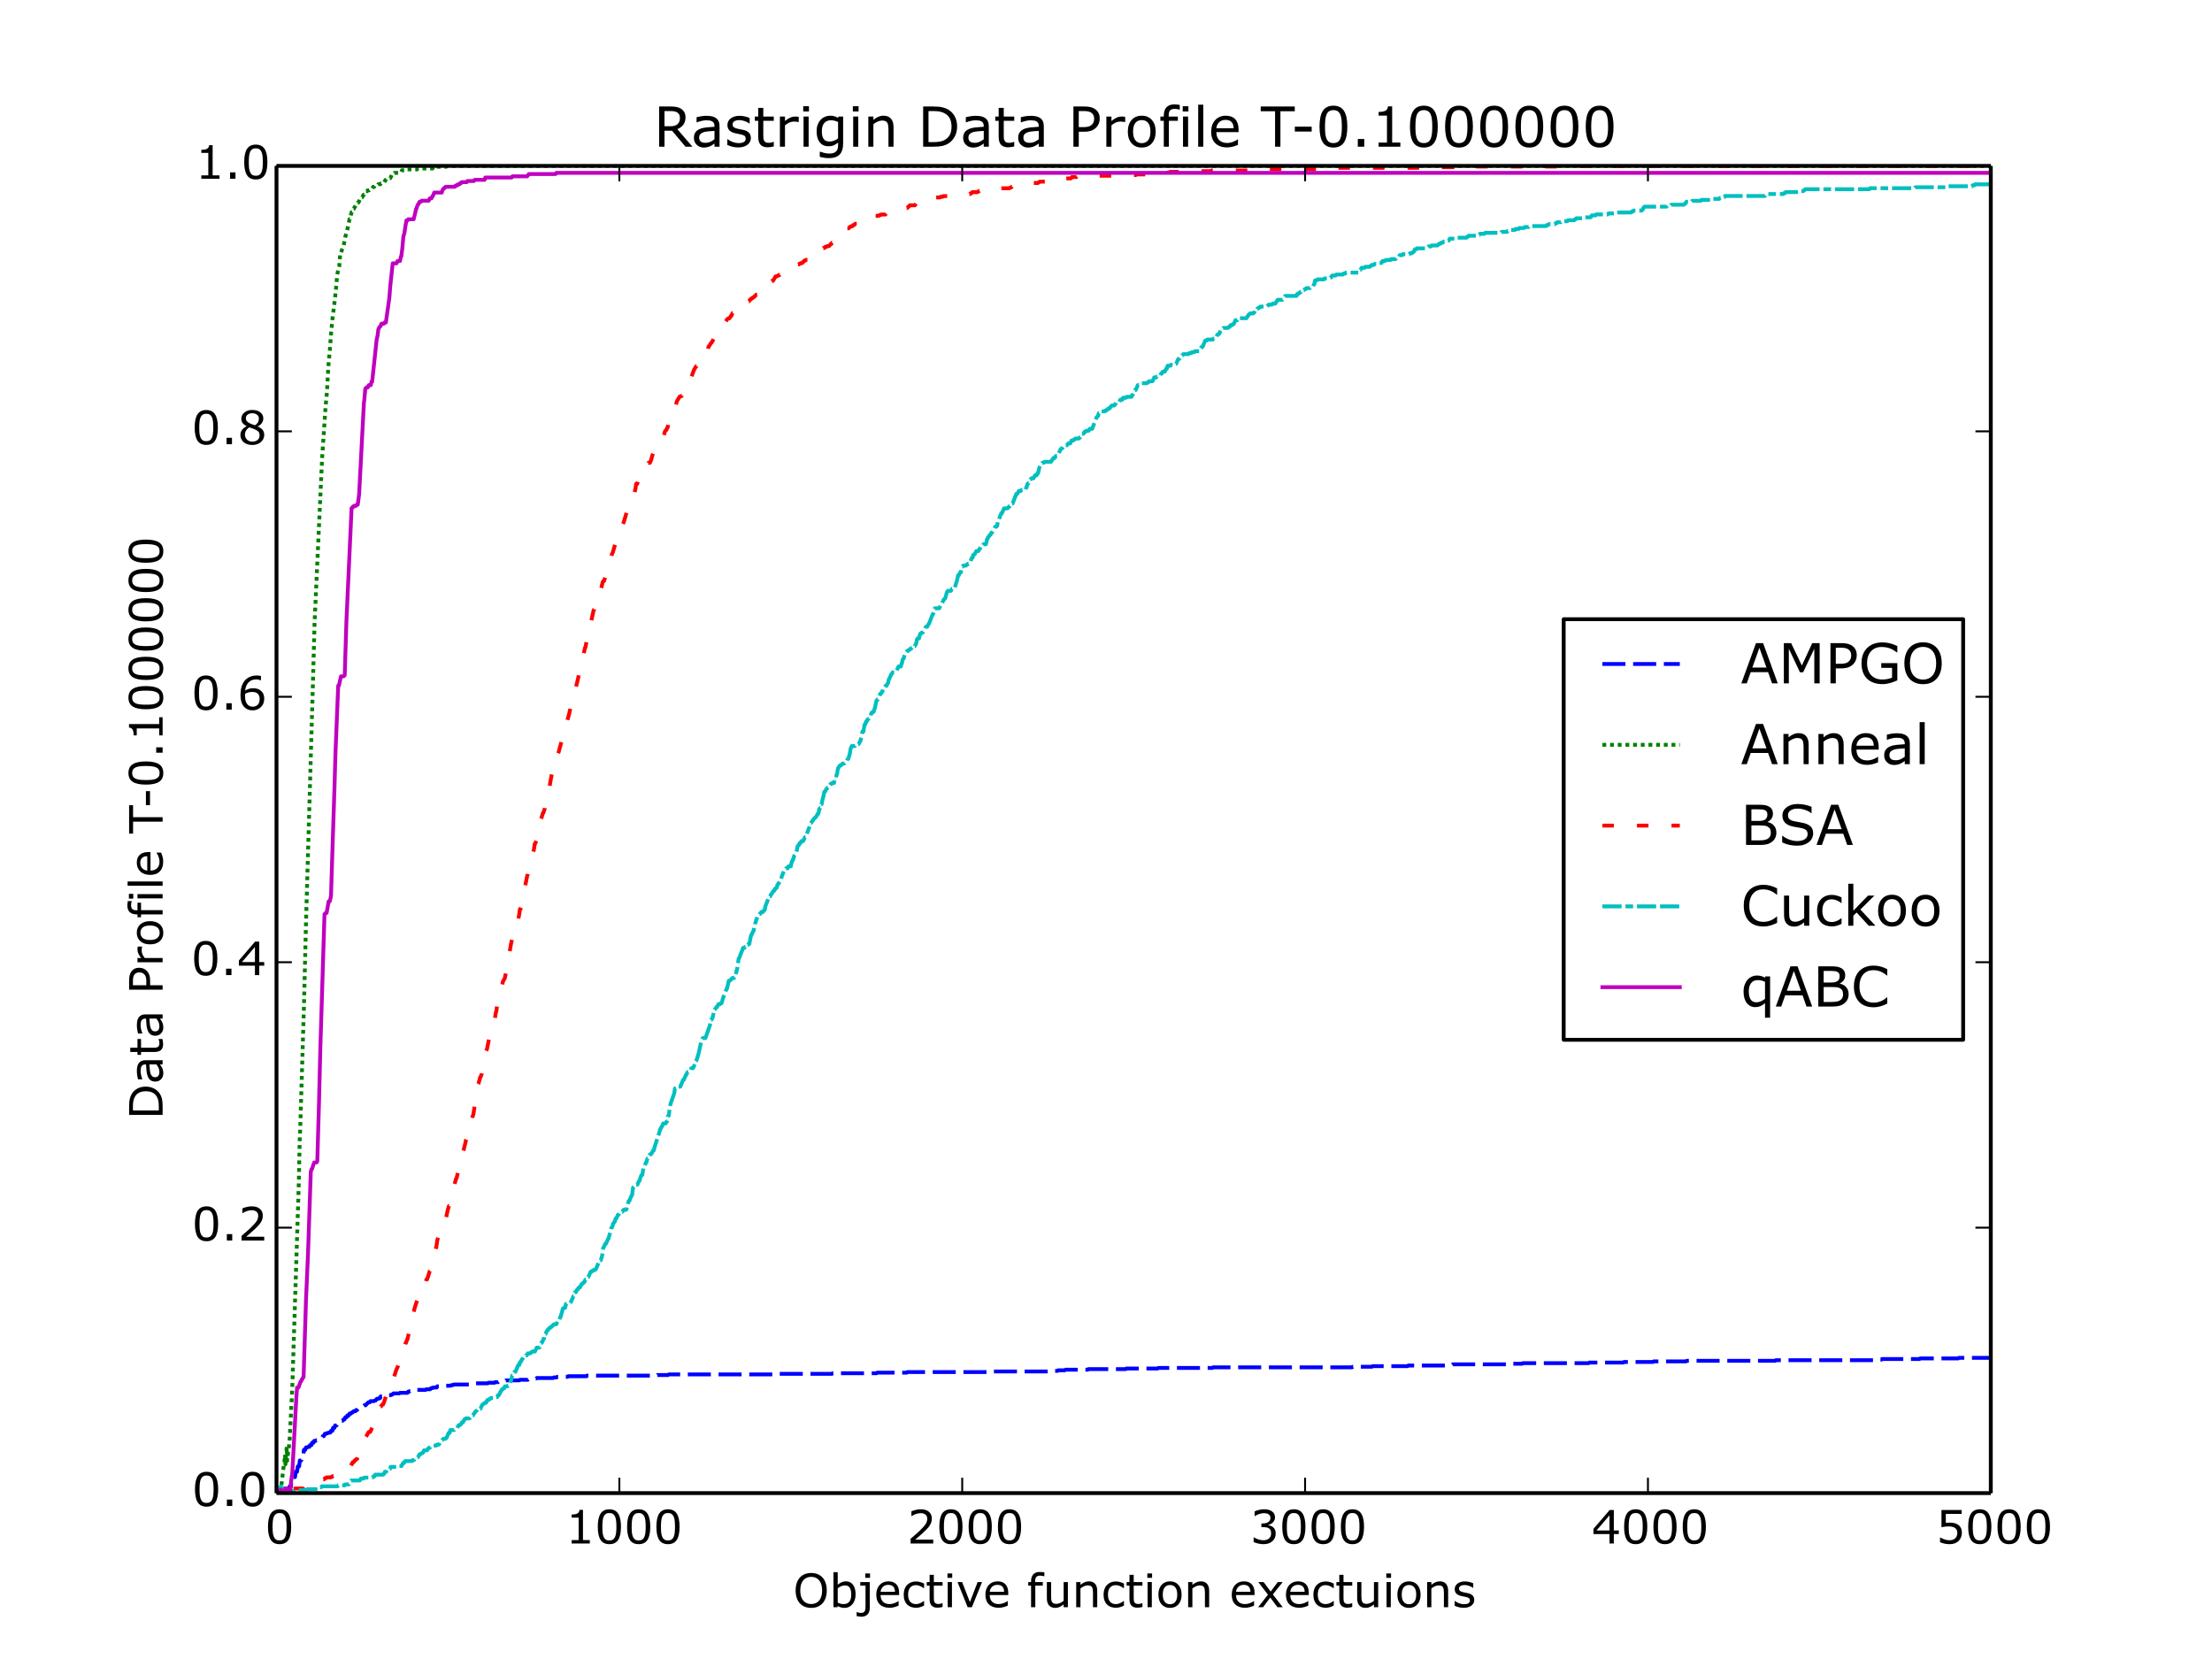 <?xml version="1.0" encoding="utf-8" standalone="no"?>
<!DOCTYPE svg PUBLIC "-//W3C//DTD SVG 1.1//EN"
  "http://www.w3.org/Graphics/SVG/1.1/DTD/svg11.dtd">
<!-- Created with matplotlib (http://matplotlib.org/) -->
<svg height="432pt" version="1.1" viewBox="0 0 576 432" width="576pt" xmlns="http://www.w3.org/2000/svg" xmlns:xlink="http://www.w3.org/1999/xlink">
 <defs>
  <style type="text/css">
*{stroke-linecap:butt;stroke-linejoin:round;}
  </style>
 </defs>
 <g id="figure_1">
  <g id="patch_1">
   <path d="
M0 432
L576 432
L576 0
L0 0
z
" style="fill:#ffffff;"/>
  </g>
  <g id="axes_1">
   <g id="patch_2">
    <path d="
M72 388.8
L518.4 388.8
L518.4 43.2
L72 43.2
z
" style="fill:#ffffff;"/>
   </g>
   <g id="line2d_1">
    <path clip-path="url(#p7ff5b81e1d)" d="
M72 388.8
L73.071 388.8
L73.161 388.646
L73.339 388.8
L74.143 388.8
L74.321 388.182
L74.678 388.182
L74.857 387.719
L75.214 387.719
L75.393 387.101
L75.75 387.101
L75.928 385.556
L76.285 385.556
L76.464 384.629
L76.821 384.629
L77 383.238
L77.357 383.238
L77.535 381.848
L77.892 381.848
L78.071 380.303
L78.428 380.303
L78.607 379.221
L78.964 379.221
L79.142 377.522
L79.499 377.522
L79.678 376.904
L80.035 376.904
L80.214 376.75
L80.571 376.75
L80.749 376.286
L81.107 376.286
L81.285 375.668
L81.642 375.668
L81.821 375.205
L82.178 375.205
L82.356 375.05
L83.249 375.05
L83.428 374.587
L83.785 374.587
L84.053 373.969
L84.321 373.969
L84.41 373.814
L84.588 373.351
L84.946 373.351
L85.124 373.196
L85.392 373.196
L85.571 373.042
L86.017 373.042
L86.195 372.578
L86.553 372.578
L86.731 371.806
L87.088 371.806
L87.267 371.188
L87.624 371.188
L87.803 370.879
L88.16 370.879
L88.338 370.106
L88.695 370.106
L88.874 369.952
L89.231 369.952
L89.41 369.643
L89.677 369.643
L89.767 369.488
L89.945 369.025
L90.302 369.025
L90.481 368.561
L90.838 368.561
L91.017 368.098
L91.374 368.098
L91.642 367.789
L91.82 367.789
L92.088 367.48
L92.534 367.48
L92.713 367.171
L92.981 367.171
L93.249 366.862
L93.516 366.862
L93.606 366.708
L93.784 366.244
L94.141 366.244
L94.32 366.09
L94.677 366.09
L94.856 365.935
L95.213 365.935
L95.57 365.472
L95.659 365.472
L95.927 365.163
L96.284 365.163
L96.463 364.854
L97.356 364.854
L97.534 364.699
L97.802 364.699
L98.159 364.236
L98.516 364.236
L98.695 364.081
L98.963 364.081
L99.141 363.618
L100.57 363.618
L100.837 363.309
L101.73 363.309
L101.909 363.154
L102.177 363.154
L102.444 362.845
L103.962 362.845
L104.141 362.691
L106.105 362.691
L106.284 362.382
L106.551 362.382
L106.73 362.227
L108.158 362.227
L108.426 361.918
L110.837 361.918
L111.015 361.764
L111.997 361.764
L112.265 361.455
L112.622 361.455
L112.801 361.3
L113.694 361.3
L113.872 360.991
L114.497 360.991
L114.676 360.837
L117.354 360.837
L117.533 360.682
L117.979 360.682
L118.158 360.528
L122.265 360.528
L122.443 360.373
L123.425 360.373
L123.604 360.219
L126.996 360.219
L127.175 360.064
L128.782 360.064
L128.961 359.91
L129.675 359.91
L129.853 359.755
L131.014 359.755
L131.193 359.601
L131.55 359.601
L131.728 359.446
L135.21 359.446
L135.389 359.292
L137.442 359.292
L137.621 359.137
L138.603 359.137
L138.781 358.983
L139.585 358.983
L139.764 358.828
L144.049 358.828
L144.228 358.674
L144.942 358.674
L145.12 358.519
L147.799 358.519
L147.977 358.365
L152.709 358.365
L152.888 358.21
L171.012 358.21
L171.19 358.056
L173.958 358.056
L174.136 357.901
L202.26 357.901
L202.438 357.747
L216.634 357.747
L216.812 357.592
L228.24 357.592
L228.419 357.438
L236.097 357.438
L236.275 357.284
L257.702 357.284
L257.881 357.129
L274.041 357.129
L274.219 356.975
L275.38 356.975
L275.558 356.82
L277.255 356.82
L277.433 356.666
L283.236 356.666
L283.415 356.511
L293.147 356.511
L293.325 356.357
L301.45 356.357
L301.628 356.202
L315.734 356.202
L315.913 356.048
L352.071 356.048
L352.25 355.893
L357.25 355.893
L357.428 355.739
L366.535 355.739
L366.713 355.584
L376.713 355.584
L376.891 355.43
L378.141 355.43
L378.32 355.275
L392.604 355.275
L392.783 355.121
L396.354 355.121
L396.533 354.966
L413.675 354.966
L413.853 354.812
L422.692 354.812
L422.87 354.657
L430.459 354.657
L430.638 354.503
L439.03 354.503
L439.209 354.348
L462.243 354.348
L462.421 354.194
L488.67 354.194
L488.848 354.039
L489.92 354.039
L490.098 353.885
L499.83 353.885
L500.008 353.73
L509.918 353.73
L510.097 353.576
L518.311 353.576
L518.311 353.576" style="fill:none;stroke:#0000ff;stroke-dasharray:6,2;stroke-dashoffset:0.0;"/>
   </g>
   <g id="line2d_2">
    <path clip-path="url(#p7ff5b81e1d)" d="
M72 388.8
L72.089 388.8
L72.179 388.8
L72.268 388.573
L72.357 388.8
L72.536 388.573
L72.625 388.573
L72.803 388.8
L72.893 388.8
L73.071 388.118
L73.161 386.755
L73.25 386.982
L73.875 381.756
L73.964 381.529
L74.232 378.802
L74.321 381.302
L74.589 377.666
L74.678 376.757
L74.768 380.393
L75.303 376.076
L75.393 375.394
L76.107 361.534
L77.803 308.137
L78.071 295.64
L78.16 294.504
L79.142 262.239
L79.678 240.426
L81.464 178.622
L81.91 162.263
L83.874 119.318
L84.41 111.366
L84.767 106.14
L84.946 104.095
L85.124 102.277
L85.392 97.278
L85.571 94.552
L85.838 91.825
L86.195 87.053
L86.553 83.191
L87.088 78.873
L87.445 75.692
L87.803 71.602
L87.981 70.694
L88.338 69.33
L88.606 65.922
L88.785 65.922
L89.052 65.013
L89.499 63.877
L89.856 61.832
L90.302 60.469
L91.017 57.06
L91.106 57.06
L91.552 55.243
L91.642 55.243
L92.088 54.334
L92.177 54.334
L92.356 53.879
L92.445 53.879
L92.713 53.425
L92.802 53.425
L93.159 52.743
L93.338 52.743
L93.874 51.607
L94.052 51.607
L94.231 51.38
L94.32 51.38
L94.677 50.698
L94.856 50.698
L95.302 49.789
L95.57 49.789
L95.749 49.562
L96.106 49.562
L96.284 49.335
L96.463 49.335
L96.641 49.108
L96.909 49.108
L97.177 48.653
L97.445 48.653
L97.713 48.199
L98.338 48.199
L98.516 47.972
L99.052 47.972
L99.23 47.744
L99.498 47.744
L99.677 47.517
L100.034 47.517
L100.391 46.836
L100.48 46.836
L100.659 46.608
L100.748 46.608
L100.927 46.381
L101.641 46.381
L102.177 45.245
L102.534 45.245
L102.712 45.018
L103.784 45.018
L103.962 44.791
L104.498 44.791
L104.676 44.336
L105.837 44.336
L106.016 44.109
L108.605 44.109
L108.783 43.882
L112.622 43.882
L112.89 43.427
L116.194 43.427
L116.372 43.2
L518.311 43.2
L518.311 43.2" style="fill:none;stroke:#008000;stroke-dasharray:1,1;stroke-dashoffset:0.0;"/>
   </g>
   <g id="line2d_3">
    <path clip-path="url(#p7ff5b81e1d)" d="
M72 388.8
L72.268 387.602
L72.357 388.458
L72.446 388.287
L72.536 388.287
L72.625 387.945
L72.714 388.287
L72.803 388.116
L72.893 387.602
L72.982 387.945
L73.161 387.773
L73.25 388.287
L73.428 388.116
L73.786 388.116
L74.143 387.602
L74.232 387.602
L74.411 387.773
L74.678 387.773
L74.768 388.116
L74.946 387.945
L75.66 387.945
L75.928 387.602
L79.142 387.602
L79.321 387.26
L80.214 387.26
L80.749 386.405
L80.928 386.405
L81.107 386.234
L81.285 386.234
L81.464 386.063
L81.821 386.063
L81.999 385.891
L82.892 385.891
L83.071 385.72
L83.606 385.72
L83.785 385.378
L83.963 385.207
L84.41 385.207
L84.678 384.865
L84.946 384.865
L85.124 384.694
L86.195 384.694
L86.374 384.523
L86.553 384.523
L86.731 384.352
L86.999 384.352
L87.178 384.181
L87.624 384.181
L87.803 384.01
L88.16 384.01
L88.517 383.496
L88.785 383.496
L89.052 383.154
L89.32 383.154
L89.499 382.812
L89.677 382.641
L90.124 382.641
L90.57 381.956
L90.659 381.956
L90.838 381.614
L91.374 381.614
L91.552 381.272
L91.642 381.272
L91.82 380.759
L92.088 380.759
L92.267 380.417
L92.356 380.417
L92.624 380.074
L92.713 380.074
L92.891 379.903
L92.981 379.903
L93.249 379.219
L93.427 378.535
L93.963 377.679
L94.052 377.679
L94.231 377.166
L94.945 374.6
L95.034 374.6
L96.016 372.889
L96.373 372.889
L96.552 372.547
L97.266 371.007
L97.802 369.296
L98.07 368.783
L98.248 368.269
L98.427 367.927
L98.963 366.901
L99.141 366.216
L99.23 366.216
L99.588 365.703
L99.766 365.703
L100.034 365.019
L100.48 363.65
L100.57 363.65
L100.748 363.308
L101.016 362.966
L101.195 361.939
L101.373 361.597
L101.462 361.426
L101.82 359.886
L101.909 359.886
L102.355 359.03
L102.534 358.517
L102.623 358.517
L103.159 356.806
L103.694 355.609
L103.873 354.924
L104.409 353.042
L104.498 353.042
L104.676 352.871
L104.766 352.871
L104.855 352.7
L105.123 351.503
L105.659 349.621
L105.748 349.621
L106.016 348.765
L106.105 348.765
L106.551 346.712
L106.73 345.686
L106.819 345.686
L106.908 345.514
L107.176 344.146
L107.712 342.093
L107.891 340.895
L108.426 339.184
L108.694 338.5
L109.23 336.789
L109.408 336.789
L109.587 336.276
L109.676 336.276
L109.855 335.762
L110.033 335.762
L110.301 335.078
L110.39 335.078
L110.748 334.051
L110.837 334.051
L111.015 333.196
L111.194 333.196
L111.372 332.683
L111.908 330.972
L112.087 330.801
L112.355 329.603
L112.533 328.748
L112.622 328.748
L113.337 325.668
L113.515 324.984
L113.604 324.813
L113.872 322.931
L114.14 322.075
L114.229 322.075
L114.319 321.904
L114.587 320.364
L114.765 319.851
L114.944 319.509
L115.479 318.653
L115.569 318.653
L115.926 317.456
L116.015 317.456
L116.194 316.943
L116.64 314.89
L116.908 314.034
L116.997 314.034
L117.265 313.35
L117.533 311.981
L117.89 310.099
L118.783 306.848
L118.872 306.848
L121.104 297.952
L121.372 296.754
L121.55 296.412
L121.908 294.872
L121.997 294.872
L122.175 294.359
L122.265 294.359
L122.622 292.135
L122.8 291.621
L122.979 290.937
L123.247 290.253
L123.515 288.542
L123.782 285.975
L124.497 282.383
L124.586 282.211
L124.764 281.527
L124.854 281.356
L125.032 280.501
L125.122 280.501
L125.389 279.816
L125.836 276.908
L126.014 276.394
L126.282 274.341
L126.818 273.144
L127.532 269.551
L127.979 268.695
L128.157 267.84
L128.604 266.3
L128.693 266.3
L129.139 263.563
L129.228 263.392
L129.496 261.51
L129.764 260.141
L130.389 257.917
L130.478 257.917
L130.925 255.693
L131.46 254.666
L131.818 252.955
L131.907 252.784
L132.532 248.336
L132.621 248.336
L132.889 246.796
L133.068 245.77
L133.425 244.23
L133.514 244.23
L133.692 243.716
L133.782 243.716
L133.96 243.203
L134.139 241.663
L134.317 241.492
L134.496 240.808
L134.675 240.466
L134.942 239.439
L135.21 238.07
L135.389 236.702
L135.567 236.702
L135.835 235.162
L136.46 231.911
L136.549 231.74
L137.264 228.147
L137.442 227.634
L137.621 226.779
L137.799 225.752
L139.049 221.133
L139.228 219.764
L139.317 219.764
L139.674 218.909
L140.121 217.198
L140.299 216
L140.388 216
L140.656 214.118
L141.371 211.723
L141.46 211.723
L141.638 211.21
L141.817 210.696
L141.996 209.499
L142.263 208.13
L142.353 208.13
L143.067 205.05
L143.513 202.484
L143.692 201.629
L143.87 200.602
L143.96 200.602
L144.228 199.404
L144.317 199.233
L144.674 197.351
L144.852 197.351
L145.12 196.667
L145.299 196.325
L145.477 195.811
L147.799 187.257
L147.888 187.086
L148.156 186.059
L148.959 182.638
L149.227 181.44
L149.584 180.585
L150.656 176.136
L151.102 173.741
L151.191 173.741
L151.906 170.661
L152.352 168.608
L152.441 168.608
L153.602 162.449
L153.78 162.449
L154.405 159.712
L154.584 158.856
L154.763 158.685
L154.941 157.83
L155.388 156.974
L155.566 156.119
L155.655 156.119
L156.012 154.579
L156.28 153.895
L156.37 153.895
L156.459 153.724
L156.905 151.67
L157.084 151.328
L157.262 151.328
L157.62 150.302
L157.709 150.131
L157.887 149.617
L158.244 148.42
L158.334 148.42
L158.602 147.393
L158.691 147.222
L159.227 144.656
L159.584 143.8
L160.476 140.721
L160.566 140.721
L161.369 137.983
L161.548 137.47
L161.726 137.128
L161.994 136.786
L162.084 136.786
L162.441 135.93
L163.244 133.193
L163.512 132.509
L163.691 132.166
L163.78 132.166
L164.048 130.627
L164.405 130.113
L164.494 130.113
L165.119 128.745
L165.476 127.205
L165.655 126.007
L165.923 126.007
L166.369 124.467
L166.458 124.467
L166.726 123.783
L166.994 122.928
L167.172 122.928
L167.351 122.585
L167.619 122.585
L167.797 121.901
L168.244 121.217
L168.333 121.217
L168.78 120.532
L169.226 120.532
L169.583 119.677
L169.851 118.65
L170.208 117.624
L170.476 117.624
L170.744 117.282
L170.922 117.282
L171.19 116.597
L171.369 116.255
L171.547 116.255
L172.172 114.886
L172.44 114.202
L172.886 113.347
L173.154 112.32
L173.422 111.978
L173.511 111.978
L173.779 111.293
L173.868 111.293
L174.226 109.411
L174.315 109.411
L174.672 108.385
L175.029 108.385
L175.386 107.53
L175.565 106.845
L176.279 104.45
L176.993 103.252
L177.261 103.252
L177.44 103.081
L177.529 103.081
L177.797 102.055
L178.065 102.055
L178.154 101.884
L178.422 100.686
L178.957 99.831
L179.136 99.831
L179.404 99.317
L179.582 98.804
L179.85 98.462
L179.94 98.462
L180.297 97.435
L180.564 96.751
L180.743 96.238
L181.279 95.382
L181.368 95.382
L181.636 94.698
L181.814 94.527
L181.993 94.527
L182.35 94.013
L182.529 94.013
L182.886 93.158
L183.064 92.645
L183.154 92.645
L183.332 92.303
L183.689 92.303
L183.868 91.789
L184.046 91.447
L184.225 91.447
L184.314 91.276
L184.493 90.249
L184.582 90.249
L185.207 89.223
L185.296 89.223
L186.457 87.17
L186.725 87.17
L186.993 86.828
L187.082 86.828
L187.618 85.972
L187.796 85.972
L187.975 85.459
L188.332 84.433
L188.421 84.433
L188.868 83.748
L188.957 83.748
L189.403 83.064
L189.492 83.064
L189.671 82.893
L189.939 82.893
L190.385 82.208
L190.475 82.208
L190.742 81.524
L190.832 81.524
L191.278 80.84
L192.082 80.84
L192.26 80.668
L192.439 80.668
L192.617 80.326
L192.885 80.326
L193.064 80.155
L193.332 80.155
L193.51 79.471
L193.956 79.471
L194.403 78.787
L194.492 78.787
L194.76 78.444
L195.028 78.444
L195.385 77.931
L195.564 77.931
L195.831 77.589
L196.01 77.589
L196.188 77.418
L196.278 77.418
L196.546 77.076
L196.635 77.076
L196.903 76.734
L197.26 76.734
L197.438 75.707
L198.153 75.707
L198.331 75.536
L198.688 75.536
L198.867 75.365
L199.135 75.365
L199.313 75.194
L199.403 75.194
L200.295 73.654
L200.474 73.654
L200.652 73.312
L200.831 73.312
L201.01 73.141
L201.277 73.141
L201.992 71.943
L202.349 71.943
L202.527 71.772
L202.617 71.772
L202.795 71.601
L203.063 71.601
L203.331 71.259
L203.599 71.259
L203.777 71.088
L204.045 71.088
L204.224 70.916
L204.313 70.916
L204.492 70.574
L204.67 70.403
L204.759 70.403
L204.938 70.232
L205.027 70.232
L205.206 70.061
L205.295 70.061
L205.563 69.719
L205.741 69.719
L205.92 69.377
L206.366 69.377
L206.545 69.206
L207.259 69.206
L207.438 69.034
L207.616 69.034
L207.795 68.863
L207.973 68.863
L208.152 68.692
L208.331 68.692
L208.509 68.521
L208.866 68.521
L209.134 68.179
L209.223 68.179
L209.491 67.837
L209.67 67.837
L209.848 67.666
L210.384 67.666
L210.83 66.981
L211.009 66.981
L211.188 66.468
L211.723 66.468
L211.991 65.613
L212.08 65.613
L212.348 65.27
L213.509 65.27
L213.777 64.928
L214.134 64.928
L214.402 64.586
L214.669 64.586
L214.937 64.244
L215.294 64.244
L215.473 64.073
L215.919 64.073
L216.276 63.56
L216.455 63.56
L216.634 63.217
L216.723 63.217
L217.08 62.704
L217.259 62.704
L217.526 62.362
L217.705 62.362
L218.062 61.849
L218.33 61.849
L218.598 61.507
L219.044 61.507
L219.491 60.822
L219.848 60.822
L220.651 59.453
L221.008 59.453
L221.276 59.111
L221.365 59.111
L221.544 58.94
L221.901 58.94
L222.169 58.598
L222.437 58.598
L222.705 58.256
L223.776 58.256
L223.955 58.085
L225.115 58.085
L225.383 57.743
L225.919 57.743
L226.097 57.572
L226.187 57.572
L226.365 57.4
L226.722 57.4
L226.901 56.887
L227.258 56.887
L227.615 56.374
L227.794 56.374
L227.972 56.203
L228.776 56.203
L228.954 56.032
L229.222 56.032
L229.401 55.861
L230.561 55.861
L230.829 55.518
L232.347 55.518
L232.525 55.176
L232.793 55.176
L232.972 55.005
L233.15 55.005
L233.329 54.834
L233.597 54.834
L233.775 54.663
L234.847 54.663
L235.025 54.492
L235.293 54.492
L235.472 54.321
L235.65 54.321
L235.829 54.15
L236.275 54.15
L236.543 53.807
L236.632 53.807
L236.9 53.465
L238.239 53.465
L238.686 52.781
L240.025 52.781
L240.204 52.61
L240.293 52.61
L240.561 52.268
L240.739 52.268
L240.918 52.097
L241.096 52.097
L241.275 51.925
L241.543 51.925
L241.721 51.755
L242.078 51.755
L242.346 51.412
L244.757 51.412
L244.935 51.241
L245.471 51.241
L245.65 51.07
L246.989 51.07
L247.167 50.899
L248.685 50.899
L248.864 50.728
L251.274 50.728
L251.453 50.557
L252.524 50.557
L252.703 50.386
L252.881 50.386
L253.149 50.044
L254.488 50.044
L254.667 49.873
L254.845 49.873
L255.024 49.701
L256.452 49.701
L256.72 49.359
L256.81 49.359
L256.988 49.188
L259.399 49.188
L259.577 49.017
L262.881 49.017
L263.059 48.846
L263.238 48.846
L263.416 48.675
L263.506 48.675
L263.684 48.504
L264.131 48.504
L264.309 48.333
L265.113 48.333
L265.291 48.162
L266.095 48.162
L266.273 47.99
L268.237 47.99
L268.416 47.819
L268.595 47.819
L268.773 47.648
L270.291 47.648
L270.469 47.477
L270.559 47.477
L270.737 47.306
L272.344 47.306
L272.523 47.135
L272.701 47.135
L272.88 46.793
L274.576 46.793
L274.755 46.622
L275.737 46.622
L275.916 46.451
L278.862 46.451
L279.13 46.108
L280.29 46.108
L280.469 45.937
L283.504 45.937
L283.683 45.766
L290.379 45.766
L290.557 45.595
L295.736 45.595
L295.914 45.424
L301.896 45.424
L302.075 45.253
L302.789 45.253
L302.967 45.082
L303.86 45.082
L304.039 44.911
L304.485 44.911
L304.664 44.74
L307.164 44.74
L307.342 44.569
L315.288 44.569
L315.467 44.398
L324.841 44.398
L325.02 44.227
L326.359 44.227
L326.537 44.055
L343.5 44.055
L343.679 43.884
L344.215 43.884
L344.393 43.713
L371.445 43.713
L371.624 43.542
L378.409 43.542
L378.588 43.371
L407.157 43.371
L407.336 43.2
L518.311 43.2
L518.311 43.2" style="fill:none;stroke:#ff0000;stroke-dasharray:3,6;stroke-dashoffset:0.0;"/>
   </g>
   <g id="line2d_4">
    <path clip-path="url(#p7ff5b81e1d)" d="
M72 388.547
L72.089 388.042
L72.179 387.789
L72.357 388.295
L72.803 387.284
L72.982 387.284
L73.161 387.032
L73.339 387.789
L73.518 387.789
L73.696 387.537
L74.232 387.537
L74.411 388.295
L76.643 388.295
L76.821 388.042
L79.857 388.042
L80.035 387.789
L82.981 387.789
L83.249 387.284
L83.606 387.284
L83.785 387.032
L87.892 387.032
L88.07 386.779
L89.767 386.779
L89.945 386.526
L90.838 386.526
L91.195 385.768
L91.284 385.768
L91.463 385.516
L93.695 385.516
L93.963 385.011
L94.677 385.011
L94.856 384.758
L96.998 384.758
L97.177 384.505
L97.445 384.505
L97.713 384
L99.766 384
L99.945 383.747
L100.034 383.747
L100.212 383.242
L100.57 383.242
L100.927 382.484
L101.552 382.484
L101.73 381.979
L103.248 381.979
L103.427 381.726
L104.587 381.726
L104.944 380.968
L105.212 380.968
L105.48 380.463
L107.266 380.463
L107.444 380.211
L107.801 380.211
L107.98 379.958
L108.069 379.958
L108.248 379.705
L108.605 379.705
L108.783 379.453
L108.873 379.453
L109.23 378.695
L109.498 378.695
L109.676 378.442
L109.944 378.442
L110.123 378.189
L110.212 378.189
L110.39 377.684
L111.194 377.684
L111.462 377.179
L111.64 377.179
L111.819 376.926
L111.997 376.926
L112.176 376.674
L112.533 376.674
L112.712 376.421
L113.604 376.421
L113.783 376.168
L114.319 376.168
L114.587 375.663
L114.676 375.663
L114.854 375.411
L114.944 375.411
L115.212 374.905
L115.301 374.905
L115.479 374.653
L116.015 374.653
L116.194 374.4
L116.283 374.4
L116.819 373.137
L117.086 373.137
L117.265 372.379
L118.247 372.379
L118.426 372.126
L118.693 372.126
L118.872 371.874
L119.051 371.874
L119.408 371.116
L119.765 371.116
L119.943 370.863
L120.033 370.863
L120.3 370.358
L120.568 370.358
L120.925 369.6
L121.104 369.6
L121.283 369.347
L122.265 369.347
L122.532 368.842
L122.711 368.842
L122.89 368.589
L123.157 368.589
L123.425 368.084
L123.515 368.084
L123.782 367.579
L123.872 367.579
L124.05 367.326
L124.14 367.326
L124.318 366.821
L125.122 366.821
L125.568 365.811
L125.657 365.811
L125.836 365.558
L126.014 365.558
L126.193 365.305
L126.55 365.305
L126.907 364.547
L127.264 364.547
L127.443 364.295
L127.621 364.295
L127.8 364.042
L128.604 364.042
L128.782 363.789
L129.496 363.789
L129.675 363.284
L129.943 363.284
L130.389 362.274
L130.478 362.274
L130.746 361.768
L130.925 361.768
L131.103 361.516
L131.282 361.516
L131.46 361.011
L132.085 361.011
L132.264 360.758
L132.443 360.758
L132.71 360.253
L132.8 360.253
L133.157 359.242
L133.335 358.232
L133.514 358.232
L133.96 357.221
L134.228 357.221
L134.942 355.453
L135.21 355.453
L135.389 354.695
L135.567 354.695
L135.924 353.937
L136.014 353.937
L136.282 353.432
L136.639 353.432
L136.907 352.926
L137.174 352.926
L137.442 352.421
L138.067 352.421
L138.246 352.168
L138.424 352.168
L138.603 351.916
L139.317 351.916
L139.764 350.905
L140.478 350.905
L140.746 349.895
L140.924 349.642
L141.103 349.642
L141.549 348.632
L141.638 348.632
L141.906 347.368
L142.085 347.368
L142.263 346.863
L142.531 346.358
L142.71 346.358
L142.978 345.853
L143.156 345.853
L143.335 345.6
L143.513 345.6
L143.692 345.347
L143.781 345.347
L143.96 345.095
L144.049 345.095
L144.228 344.842
L144.852 344.842
L145.299 343.832
L145.656 343.832
L145.924 342.821
L146.013 342.821
L146.281 341.811
L146.37 341.558
L146.549 340.8
L146.638 340.8
L146.817 340.547
L147.174 340.547
L147.352 339.537
L147.531 339.537
L147.709 339.284
L148.424 339.284
L148.602 339.032
L148.692 339.032
L149.316 337.516
L149.406 337.516
L149.674 336.505
L149.941 336.505
L150.299 335.747
L150.477 335.747
L150.745 335.242
L151.013 335.242
L151.37 334.484
L151.459 334.484
L151.638 334.232
L151.727 334.232
L151.906 333.979
L152.084 333.979
L152.441 333.221
L152.798 333.221
L152.977 332.716
L153.156 332.463
L153.245 332.463
L153.78 331.2
L153.959 331.2
L154.138 330.947
L154.405 330.947
L154.584 330.695
L154.941 330.695
L155.12 330.442
L155.209 330.442
L156.102 328.168
L156.459 328.168
L156.816 326.905
L157.084 324.884
L157.173 324.884
L157.62 323.874
L157.798 323.874
L158.334 322.611
L158.423 322.611
L158.78 321.347
L159.137 319.832
L159.316 319.579
L159.405 319.579
L159.673 318.568
L159.762 318.568
L160.03 318.063
L160.119 318.063
L160.298 317.305
L160.476 317.305
L160.923 316.295
L161.101 316.295
L161.369 315.789
L161.637 315.789
L161.816 315.537
L162.084 315.537
L162.351 315.032
L163.066 315.032
L163.155 314.779
L163.333 313.768
L163.423 313.768
L163.691 312.758
L163.869 312.758
L164.048 312.253
L164.494 311.242
L164.583 311.242
L164.851 309.221
L164.94 309.221
L165.208 308.716
L165.476 308.716
L165.655 308.463
L166.012 308.463
L166.19 307.958
L166.458 307.453
L166.548 307.453
L166.815 306.442
L167.083 305.937
L167.262 305.937
L167.53 304.168
L167.619 304.168
L168.244 302.653
L168.333 302.653
L168.601 301.642
L168.78 301.642
L169.226 300.632
L169.404 300.632
L169.583 300.379
L169.672 300.379
L170.029 299.621
L170.208 299.621
L170.297 299.368
L170.476 298.611
L171.636 295.074
L171.904 294.063
L171.994 294.063
L172.172 293.558
L172.261 293.558
L172.708 292.547
L173.333 292.547
L173.601 292.042
L173.69 292.042
L173.868 290.779
L174.047 290.526
L174.136 290.526
L174.315 289.263
L174.583 287.495
L175.565 284.716
L175.743 283.453
L176.279 283.453
L176.547 282.947
L177.172 282.947
L177.886 281.179
L178.065 281.179
L178.6 279.916
L178.69 279.916
L179.047 279.158
L179.225 279.158
L179.404 278.905
L179.493 278.905
L179.672 278.653
L179.85 278.653
L180.029 278.147
L180.475 278.147
L180.922 277.137
L181.011 277.137
L181.279 276.126
L181.368 276.126
L181.904 274.358
L182.082 273.6
L182.618 271.074
L182.975 270.316
L183.689 270.316
L184.85 267.032
L185.028 266.274
L185.207 265.516
L185.296 265.516
L185.475 265.011
L185.564 265.011
L185.832 263.747
L185.921 263.747
L186.189 262.737
L186.278 262.737
L186.546 262.232
L186.725 262.232
L187.082 261.474
L187.528 261.474
L187.707 261.221
L187.885 261.221
L188.064 260.716
L188.243 259.958
L189.225 257.432
L189.314 257.432
L189.76 255.411
L190.028 255.411
L190.207 255.158
L190.296 255.158
L190.475 254.905
L190.564 254.905
L190.742 254.653
L191.189 254.653
L191.367 254.4
L191.546 254.4
L191.814 252.632
L191.903 252.632
L192.349 249.6
L192.439 249.6
L193.51 246.821
L193.867 246.821
L194.046 246.568
L194.224 246.568
L194.403 246.063
L194.76 246.063
L194.939 245.811
L195.117 245.811
L195.564 243.537
L195.653 243.537
L196.099 242.526
L196.188 242.526
L196.635 240.505
L196.813 240
L196.992 239.242
L197.081 239.242
L197.26 238.737
L197.438 238.484
L197.528 238.484
L197.796 237.979
L197.974 237.979
L198.242 237.474
L198.688 237.474
L198.956 236.968
L199.135 236.968
L199.313 235.958
L200.295 233.432
L200.563 233.432
L200.742 232.926
L200.831 232.926
L201.099 232.421
L201.188 232.421
L201.456 231.916
L201.635 231.916
L201.813 231.411
L201.992 231.411
L202.17 231.158
L202.26 231.158
L202.438 230.4
L202.527 230.4
L202.795 229.895
L202.884 229.895
L203.242 229.137
L203.331 229.137
L203.599 228.126
L204.224 226.611
L204.402 226.611
L204.67 226.105
L205.116 226.105
L205.295 225.6
L205.92 225.6
L206.188 224.337
L206.277 224.337
L206.456 223.832
L206.545 223.832
L206.813 222.821
L206.991 222.568
L207.081 222.568
L207.259 222.063
L207.527 221.305
L207.706 220.295
L207.795 220.295
L207.973 220.042
L208.063 220.042
L208.241 219.537
L208.42 219.537
L208.688 219.032
L209.134 219.032
L209.58 218.021
L209.759 218.021
L211.188 214.232
L211.277 214.232
L211.545 213.726
L211.634 213.726
L211.902 213.221
L211.991 213.221
L212.17 212.968
L212.259 212.968
L212.437 212.716
L212.527 212.716
L212.884 211.958
L213.062 211.958
L213.152 211.705
L213.33 210.695
L213.509 210.442
L213.598 210.442
L213.866 209.432
L213.955 209.432
L214.134 208.421
L214.402 207.411
L214.669 206.147
L214.848 206.147
L215.205 205.389
L215.294 205.389
L215.473 205.137
L215.562 205.137
L215.83 204.632
L216.009 204.632
L216.276 204.126
L216.544 204.126
L216.723 203.874
L217.169 203.874
L217.348 203.116
L217.526 203.116
L217.884 201.6
L217.973 201.6
L218.151 200.337
L218.33 199.832
L218.419 199.832
L218.687 199.326
L218.955 199.326
L219.133 199.074
L219.223 199.074
L219.401 198.821
L219.848 198.821
L220.026 198.568
L220.205 198.568
L220.383 198.316
L220.473 198.316
L220.651 197.811
L220.83 197.558
L220.919 197.558
L221.276 196.295
L221.544 194.779
L221.812 194.274
L222.615 194.274
L222.794 194.021
L223.062 194.021
L223.24 193.768
L223.597 193.768
L223.955 193.011
L224.044 193.011
L224.58 190.484
L224.847 190.484
L225.115 188.716
L225.294 188.716
L225.472 187.958
L225.651 187.958
L225.829 187.453
L225.919 187.453
L226.097 187.2
L226.187 187.2
L226.454 186.695
L226.633 186.695
L226.901 185.684
L226.99 185.684
L227.169 185.432
L227.436 185.432
L227.794 184.421
L227.972 183.663
L228.24 182.4
L228.329 182.4
L228.508 182.147
L228.597 182.147
L229.222 180.632
L229.401 180.632
L229.668 180.126
L229.758 180.126
L230.026 179.116
L230.115 179.116
L230.293 178.863
L230.383 178.863
L230.561 178.611
L230.829 178.611
L231.186 177.853
L231.276 177.853
L231.454 176.842
L231.543 176.842
L232.079 175.579
L232.168 175.579
L232.436 175.074
L232.972 175.074
L233.15 174.821
L233.418 174.821
L233.954 173.558
L234.579 173.558
L234.757 172.8
L234.847 172.8
L235.025 171.789
L235.204 171.537
L235.293 171.537
L235.561 170.526
L235.918 169.768
L236.007 169.768
L236.186 169.516
L236.454 169.516
L236.632 169.263
L236.722 169.263
L236.9 169.011
L237.168 169.011
L237.347 168.758
L237.436 168.758
L237.704 168.253
L238.239 168.253
L238.418 167.747
L238.507 167.747
L238.596 167.495
L238.775 166.484
L238.954 166.232
L239.311 166.232
L239.489 165.474
L239.668 164.968
L239.846 164.968
L240.025 164.716
L240.293 164.716
L240.471 164.463
L240.561 164.463
L241.096 163.2
L241.453 163.2
L241.811 162.442
L241.9 162.442
L242.882 159.916
L242.971 159.916
L243.239 159.158
L243.418 158.4
L244.578 158.4
L245.025 157.389
L245.203 157.389
L245.739 156.126
L245.828 156.126
L246.007 155.874
L246.096 155.874
L246.275 155.368
L246.453 154.611
L246.632 154.105
L246.81 153.853
L247.614 153.853
L247.882 153.347
L247.971 153.347
L248.149 153.095
L248.596 153.095
L249.221 151.074
L249.489 149.811
L249.667 149.811
L250.024 149.053
L250.203 149.053
L250.381 148.295
L250.56 147.537
L250.649 147.537
L250.828 147.284
L251.542 147.284
L251.721 147.032
L251.899 147.032
L252.078 146.779
L252.435 146.779
L253.06 145.263
L253.238 145.263
L253.417 144.505
L253.596 144.505
L253.774 144.253
L253.863 144.253
L254.22 143.495
L254.756 143.495
L255.024 142.989
L255.113 142.989
L255.47 142.232
L255.828 142.232
L256.095 141.726
L256.72 141.726
L256.81 141.474
L256.988 140.463
L257.077 140.463
L257.256 139.958
L257.345 139.958
L257.613 139.453
L257.702 139.453
L257.881 139.2
L257.97 139.2
L258.149 138.695
L258.327 138.695
L258.595 138.189
L258.684 138.189
L259.131 137.179
L259.399 137.179
L259.577 136.926
L259.667 136.926
L259.845 135.663
L259.934 135.663
L260.738 133.642
L260.916 133.642
L261.452 132.379
L262.345 132.379
L262.524 132.126
L262.613 132.126
L262.791 131.874
L262.881 131.874
L263.238 131.116
L263.684 131.116
L264.666 128.589
L264.934 128.589
L265.291 127.832
L265.827 127.832
L266.005 127.579
L267.077 127.579
L267.255 126.821
L267.345 126.821
L267.523 126.063
L267.612 126.063
L267.791 125.811
L267.88 125.811
L268.059 125.305
L268.327 124.8
L268.416 124.8
L268.595 124.547
L269.13 124.547
L269.487 123.789
L269.934 123.789
L270.112 123.284
L270.291 123.284
L270.648 121.768
L271.094 120.758
L271.273 120.758
L271.452 120.505
L271.809 120.505
L271.987 120.253
L273.684 120.253
L273.951 119.747
L274.041 119.747
L274.308 119.242
L274.666 119.242
L274.933 118.737
L275.291 118.737
L275.648 117.979
L275.737 117.979
L276.183 116.968
L276.273 116.968
L276.451 116.716
L276.63 116.716
L276.898 116.211
L276.987 116.211
L277.165 115.958
L277.79 115.958
L277.969 115.705
L278.058 115.705
L278.237 115.453
L278.683 115.453
L279.04 114.695
L279.487 114.695
L279.665 114.442
L279.844 114.442
L280.022 114.189
L280.915 114.189
L281.094 113.937
L281.272 113.937
L281.719 112.926
L282.165 112.926
L282.433 112.421
L282.701 112.421
L282.879 112.168
L283.504 112.168
L283.772 111.663
L284.397 111.663
L285.558 108.632
L285.647 108.632
L285.826 108.379
L285.915 108.379
L286.093 107.621
L286.183 107.621
L286.451 107.116
L287.7 107.116
L287.879 106.863
L288.147 106.863
L288.325 106.611
L288.415 106.611
L288.593 106.358
L288.95 106.358
L289.218 105.853
L289.308 105.853
L289.486 105.6
L290.111 105.6
L290.29 105.347
L290.379 105.347
L290.647 104.842
L291.361 104.842
L291.718 104.084
L292.254 104.084
L292.432 103.579
L293.236 103.579
L293.414 103.326
L294.664 103.326
L294.843 102.821
L294.932 102.821
L295.111 102.316
L295.2 102.316
L295.557 101.558
L295.736 101.558
L296.271 100.295
L296.718 100.295
L296.896 100.042
L297.164 100.042
L297.343 99.79
L298.682 99.79
L298.86 99.537
L299.039 99.537
L299.218 99.284
L300.11 99.284
L300.557 98.274
L301.092 98.274
L301.271 98.021
L301.717 98.021
L301.896 97.768
L302.075 97.768
L302.342 97.263
L302.521 97.263
L302.789 96.758
L303.324 96.758
L303.682 96
L303.86 96
L304.039 95.242
L304.753 95.242
L304.932 94.99
L306.003 94.99
L306.181 94.737
L306.271 94.737
L306.806 93.474
L307.074 93.474
L307.253 93.221
L307.521 93.221
L307.878 92.463
L307.967 92.463
L308.146 92.21
L309.485 92.21
L309.663 91.958
L310.199 91.958
L310.378 91.705
L311.003 91.705
L311.181 91.453
L312.342 91.453
L312.788 90.442
L312.967 90.442
L313.145 90.189
L313.235 90.189
L313.413 89.684
L313.86 88.674
L314.217 88.674
L314.395 88.421
L315.824 88.421
L316.002 88.168
L316.181 88.168
L316.359 87.663
L316.716 87.663
L316.984 87.158
L317.163 87.158
L317.341 86.905
L317.52 86.905
L317.699 86.4
L317.966 85.895
L318.056 85.895
L318.234 85.642
L318.324 85.642
L318.502 85.389
L319.752 85.389
L319.931 85.137
L320.198 85.137
L320.466 84.632
L320.913 84.632
L321.091 84.379
L321.27 84.379
L321.716 83.368
L322.163 83.368
L322.341 82.863
L324.573 82.863
L324.841 82.358
L324.93 82.358
L325.198 81.853
L325.377 81.853
L325.555 81.6
L326.359 81.6
L326.537 81.347
L326.627 81.347
L326.805 80.842
L327.252 80.842
L327.43 80.337
L327.609 80.337
L327.787 80.084
L328.055 80.084
L328.234 79.832
L329.93 79.832
L330.108 79.579
L330.198 79.579
L330.376 79.326
L331.18 79.326
L331.358 79.074
L332.073 79.074
L332.34 78.568
L332.43 78.568
L332.698 78.063
L333.948 78.063
L334.126 77.811
L334.305 77.811
L334.662 77.053
L337.608 77.053
L337.787 76.547
L338.054 76.547
L338.233 76.295
L338.412 76.295
L338.59 76.042
L338.769 76.042
L339.036 75.537
L339.572 75.537
L339.751 75.284
L340.019 75.284
L340.197 75.032
L341.09 75.032
L341.268 74.779
L341.804 74.779
L342.161 74.021
L342.251 74.021
L342.429 73.01
L342.876 73.01
L343.054 72.758
L344.75 72.758
L344.929 72.505
L346.268 72.505
L346.447 72.253
L346.625 72.253
L346.893 71.747
L347.786 71.747
L347.964 71.495
L349.661 71.495
L349.839 71.242
L350.286 71.242
L350.464 70.99
L353.857 70.99
L354.214 70.232
L354.303 70.232
L354.571 69.726
L355.375 69.726
L355.553 69.474
L356.714 69.474
L356.892 69.221
L357.071 69.221
L357.25 68.968
L357.785 68.968
L357.964 68.716
L358.857 68.716
L359.035 68.463
L359.749 68.463
L360.017 67.958
L360.642 67.958
L360.821 67.705
L362.071 67.705
L362.249 67.453
L363.41 67.453
L363.588 67.2
L364.124 67.2
L364.481 66.442
L365.106 66.442
L365.285 66.189
L366.981 66.189
L367.16 65.937
L367.695 65.937
L367.874 65.684
L367.963 65.684
L368.142 65.432
L368.231 65.432
L368.41 64.926
L368.767 64.926
L368.945 64.674
L371.356 64.674
L371.534 64.421
L371.802 64.421
L371.981 64.168
L372.606 64.168
L372.784 63.916
L374.302 63.916
L374.481 63.663
L374.659 63.663
L374.838 63.41
L375.195 63.41
L375.373 63.158
L375.731 63.158
L375.909 62.905
L376.713 62.905
L376.891 62.653
L377.248 62.653
L377.516 62.147
L378.945 62.147
L379.123 61.895
L381.891 61.895
L382.069 61.642
L382.248 61.642
L382.427 61.389
L384.926 61.389
L385.105 61.137
L385.194 61.137
L385.373 60.884
L386.533 60.884
L386.712 60.632
L390.819 60.632
L390.997 60.379
L392.426 60.379
L392.604 60.126
L392.962 60.126
L393.14 59.874
L394.479 59.874
L394.658 59.621
L395.461 59.621
L395.64 59.368
L396.89 59.368
L397.068 59.116
L398.051 59.116
L398.229 58.863
L402.604 58.863
L402.782 58.611
L403.14 58.611
L403.318 58.358
L404.925 58.358
L405.104 58.105
L405.372 58.105
L405.55 57.853
L406.443 57.853
L406.621 57.6
L408.139 57.6
L408.318 57.347
L409.925 57.347
L410.103 57.095
L410.282 57.095
L410.46 56.842
L412.246 56.842
L412.425 56.59
L414.21 56.59
L414.478 56.084
L415.46 56.084
L415.639 55.832
L418.674 55.832
L418.853 55.579
L420.638 55.579
L420.817 55.326
L424.745 55.326
L424.924 55.074
L425.192 55.074
L425.37 54.821
L427.513 54.821
L427.692 54.568
L427.781 54.568
L427.959 54.063
L428.049 54.063
L428.227 53.81
L433.941 53.81
L434.12 53.558
L435.012 53.558
L435.191 53.305
L438.494 53.305
L438.673 53.053
L438.852 53.053
L439.119 52.547
L440.459 52.547
L440.637 52.295
L442.869 52.295
L443.048 52.042
L445.726 52.042
L445.905 51.789
L447.69 51.789
L447.869 51.537
L448.226 51.537
L448.404 51.284
L449.029 51.284
L449.208 51.032
L459.564 51.032
L459.832 50.526
L464.386 50.526
L464.564 50.274
L464.832 50.274
L465.011 50.021
L468.671 50.021
L468.85 49.768
L469.564 49.768
L469.742 49.516
L469.921 49.516
L470.1 49.263
L486.795 49.263
L486.973 49.011
L498.58 49.011
L498.758 48.758
L506.883 48.758
L507.061 48.505
L513.49 48.505
L513.668 48.253
L514.115 48.253
L514.293 48
L518.221 48
L518.311 47.747
L518.311 47.747" style="fill:none;stroke:#00bfbf;stroke-dasharray:5,1,2,1,5,1;stroke-dashoffset:0.0;"/>
   </g>
   <g id="line2d_5">
    <path clip-path="url(#p7ff5b81e1d)" d="
M72 388.8
L72.089 388.498
L72.179 388.498
L72.268 388.498
L72.446 388.8
L72.714 388.196
L72.893 388.196
L73.071 387.894
L73.161 387.894
L73.339 388.196
L74.053 388.196
L74.321 387.592
L74.678 387.592
L74.857 388.498
L75.482 388.498
L75.571 388.196
L75.839 385.477
L76.107 383.664
L77.178 363.726
L77.357 361.309
L77.714 361.309
L78.25 359.799
L78.339 359.799
L78.607 359.194
L78.696 359.194
L78.964 358.59
L79.053 358.59
L79.678 338.652
L80.214 326.266
L80.928 305.119
L81.107 304.515
L81.196 304.515
L81.821 302.702
L82.446 302.702
L82.624 302.4
L83.071 286.993
L83.428 272.492
L84.499 238.053
L84.588 238.053
L84.767 237.751
L85.035 237.751
L85.213 236.845
L85.571 234.73
L85.838 234.73
L86.017 234.126
L86.195 233.22
L86.642 219.021
L87.088 205.427
L87.356 196.062
L88.07 178.54
L88.249 178.54
L88.517 177.331
L88.785 176.123
L89.499 176.123
L89.677 175.821
L89.767 175.821
L90.213 161.622
L91.552 132.319
L91.642 132.319
L91.82 132.017
L91.999 132.017
L92.177 131.715
L92.713 131.715
L92.891 131.413
L93.159 131.413
L93.516 128.694
L94.766 104.828
L94.856 104.224
L95.124 101.203
L95.213 101.203
L95.391 100.901
L95.749 100.901
L96.016 100.297
L96.552 100.297
L96.731 99.39
L96.909 99.39
L98.07 88.515
L98.338 87.306
L98.516 85.796
L98.784 85.192
L98.873 85.192
L99.052 84.889
L99.141 84.889
L99.32 84.285
L99.945 84.285
L100.123 83.983
L100.48 83.983
L101.373 77.639
L101.641 74.316
L102.266 68.576
L103.248 68.576
L103.516 67.972
L104.141 67.972
L104.409 66.764
L104.498 66.764
L104.766 64.649
L105.034 61.628
L105.301 60.722
L105.569 58.909
L105.837 57.399
L106.105 57.399
L106.284 57.096
L107.712 57.096
L108.158 55.284
L108.337 54.378
L108.426 54.378
L108.605 53.773
L108.873 53.169
L108.962 53.169
L109.23 52.565
L109.587 52.565
L109.765 52.263
L111.64 52.263
L111.908 51.659
L112.355 51.659
L112.622 51.054
L112.712 51.054
L113.069 50.148
L115.033 50.148
L115.212 49.544
L115.39 49.242
L115.479 49.242
L115.658 48.94
L115.836 48.94
L116.015 48.638
L118.426 48.638
L118.604 48.336
L118.961 48.336
L119.14 48.034
L119.586 48.034
L119.765 47.731
L120.033 47.731
L120.211 47.429
L121.55 47.429
L121.729 47.127
L123.425 47.127
L123.604 46.825
L126.193 46.825
L126.372 46.221
L133.246 46.221
L133.425 45.919
L137.264 45.919
L137.442 45.617
L137.532 45.617
L137.71 45.315
L144.674 45.315
L144.852 45.013
L518.311 45.013
L518.311 45.013" style="fill:none;stroke:#bf00bf;stroke-linecap:square;"/>
   </g>
   <g id="matplotlib.axis_1">
    <g id="xtick_1">
     <g id="line2d_6">
      <defs>
       <path d="
M0 0
L0 -4" id="mc7db9fdffb" style="stroke:#000000;stroke-width:0.5;"/>
      </defs>
      <g>
       <use style="stroke:#000000;stroke-width:0.5;" x="72.0" xlink:href="#mc7db9fdffb" y="388.8"/>
      </g>
     </g>
     <g id="line2d_7">
      <defs>
       <path d="
M0 0
L0 4" id="m5a7d422ac3" style="stroke:#000000;stroke-width:0.5;"/>
      </defs>
      <g>
       <use style="stroke:#000000;stroke-width:0.5;" x="72.0" xlink:href="#m5a7d422ac3" y="43.2"/>
      </g>
     </g>
     <g id="text_1">
      <!-- 0 -->
      <defs>
       <path d="
M56.984 36.375
Q56.984 16.797 50.859 7.641
Q44.734 -1.516 31.844 -1.516
Q18.75 -1.516 12.719 7.766
Q6.688 17.047 6.688 36.281
Q6.688 55.672 12.781 64.922
Q18.891 74.172 31.844 74.172
Q44.922 74.172 50.953 64.766
Q56.984 55.375 56.984 36.375
M44.141 14.203
Q45.844 18.172 46.453 23.516
Q47.078 28.859 47.078 36.375
Q47.078 43.797 46.453 49.266
Q45.844 54.734 44.094 58.547
Q42.391 62.312 39.422 64.203
Q36.469 66.109 31.844 66.109
Q27.25 66.109 24.234 64.203
Q21.234 62.312 19.484 58.453
Q17.828 54.828 17.219 49.016
Q16.609 43.219 16.609 36.281
Q16.609 28.656 17.141 23.531
Q17.672 18.406 19.438 14.359
Q21.047 10.547 24 8.547
Q26.953 6.547 31.844 6.547
Q36.422 6.547 39.453 8.453
Q42.484 10.359 44.141 14.203" id="Verdana-30"/>
      </defs>
      <g transform="translate(68.982 401.918)scale(0.12 -0.12)">
       <use xlink:href="#Verdana-30"/>
      </g>
     </g>
    </g>
    <g id="xtick_2">
     <g id="line2d_8">
      <g>
       <use style="stroke:#000000;stroke-width:0.5;" x="161.28" xlink:href="#mc7db9fdffb" y="388.8"/>
      </g>
     </g>
     <g id="line2d_9">
      <g>
       <use style="stroke:#000000;stroke-width:0.5;" x="161.28" xlink:href="#m5a7d422ac3" y="43.2"/>
      </g>
     </g>
     <g id="text_2">
      <!-- 1000 -->
      <defs>
       <path d="
M52.938 0
L13.578 0
L13.578 7.422
L28.719 7.422
L28.719 56.156
L13.578 56.156
L13.578 62.797
Q16.656 62.797 20.172 63.297
Q23.688 63.812 25.484 64.797
Q27.734 66.016 29.031 67.891
Q30.328 69.781 30.516 72.953
L38.094 72.953
L38.094 7.422
L52.938 7.422
z
" id="Verdana-31"/>
      </defs>
      <g transform="translate(147.232 401.918)scale(0.12 -0.12)">
       <use xlink:href="#Verdana-31"/>
       <use x="63.574" xlink:href="#Verdana-30"/>
       <use x="127.148" xlink:href="#Verdana-30"/>
       <use x="190.723" xlink:href="#Verdana-30"/>
      </g>
     </g>
    </g>
    <g id="xtick_3">
     <g id="line2d_10">
      <g>
       <use style="stroke:#000000;stroke-width:0.5;" x="250.56" xlink:href="#mc7db9fdffb" y="388.8"/>
      </g>
     </g>
     <g id="line2d_11">
      <g>
       <use style="stroke:#000000;stroke-width:0.5;" x="250.56" xlink:href="#m5a7d422ac3" y="43.2"/>
      </g>
     </g>
     <g id="text_3">
      <!-- 2000 -->
      <defs>
       <path d="
M57.078 0
L7.859 0
L7.859 10.203
Q12.984 14.594 18.141 18.984
Q23.297 23.391 27.734 27.734
Q37.109 36.812 40.578 42.156
Q44.047 47.516 44.047 53.719
Q44.047 59.375 40.312 62.562
Q36.578 65.766 29.891 65.766
Q25.438 65.766 20.266 64.203
Q15.094 62.641 10.156 59.422
L9.672 59.422
L9.672 69.672
Q13.141 71.391 18.922 72.797
Q24.703 74.219 30.125 74.219
Q41.312 74.219 47.656 68.812
Q54 63.422 54 54.203
Q54 50.047 52.953 46.453
Q51.906 42.875 49.859 39.656
Q47.953 36.625 45.391 33.688
Q42.828 30.766 39.156 27.203
Q33.938 22.078 28.359 17.266
Q22.797 12.453 17.969 8.344
L57.078 8.344
z
" id="Verdana-32"/>
      </defs>
      <g transform="translate(236.168 401.918)scale(0.12 -0.12)">
       <use xlink:href="#Verdana-32"/>
       <use x="63.574" xlink:href="#Verdana-30"/>
       <use x="127.148" xlink:href="#Verdana-30"/>
       <use x="190.723" xlink:href="#Verdana-30"/>
      </g>
     </g>
    </g>
    <g id="xtick_4">
     <g id="line2d_12">
      <g>
       <use style="stroke:#000000;stroke-width:0.5;" x="339.84" xlink:href="#mc7db9fdffb" y="388.8"/>
      </g>
     </g>
     <g id="line2d_13">
      <g>
       <use style="stroke:#000000;stroke-width:0.5;" x="339.84" xlink:href="#m5a7d422ac3" y="43.2"/>
      </g>
     </g>
     <g id="text_4">
      <!-- 3000 -->
      <defs>
       <path d="
M50.688 35.016
Q53.031 32.906 54.547 29.734
Q56.062 26.562 56.062 21.531
Q56.062 16.547 54.25 12.391
Q52.438 8.25 49.172 5.172
Q45.516 1.766 40.547 0.125
Q35.594 -1.516 29.688 -1.516
Q23.641 -1.516 17.781 -0.062
Q11.922 1.375 8.156 3.078
L8.156 13.281
L8.891 13.281
Q13.031 10.547 18.641 8.734
Q24.266 6.938 29.5 6.938
Q32.562 6.938 36.031 7.953
Q39.5 8.984 41.656 10.984
Q43.891 13.141 44.984 15.719
Q46.094 18.312 46.094 22.266
Q46.094 26.172 44.844 28.734
Q43.609 31.297 41.406 32.766
Q39.203 34.281 36.078 34.844
Q32.953 35.406 29.344 35.406
L24.953 35.406
L24.953 43.5
L28.375 43.5
Q35.797 43.5 40.203 46.594
Q44.625 49.703 44.625 55.672
Q44.625 58.297 43.5 60.266
Q42.391 62.25 40.375 63.531
Q38.281 64.797 35.891 65.281
Q33.5 65.766 30.469 65.766
Q25.828 65.766 20.594 64.109
Q15.375 62.453 10.75 59.422
L10.25 59.422
L10.25 69.625
Q13.719 71.344 19.5 72.781
Q25.297 74.219 30.719 74.219
Q36.031 74.219 40.078 73.234
Q44.141 72.266 47.406 70.125
Q50.922 67.781 52.734 64.453
Q54.547 61.141 54.547 56.688
Q54.547 50.641 50.266 46.125
Q46 41.609 40.188 40.438
L40.188 39.75
Q42.531 39.359 45.547 38.109
Q48.578 36.859 50.688 35.016" id="Verdana-33"/>
      </defs>
      <g transform="translate(325.466 401.918)scale(0.12 -0.12)">
       <use xlink:href="#Verdana-33"/>
       <use x="63.574" xlink:href="#Verdana-30"/>
       <use x="127.148" xlink:href="#Verdana-30"/>
       <use x="190.723" xlink:href="#Verdana-30"/>
      </g>
     </g>
    </g>
    <g id="xtick_5">
     <g id="line2d_14">
      <g>
       <use style="stroke:#000000;stroke-width:0.5;" x="429.12" xlink:href="#mc7db9fdffb" y="388.8"/>
      </g>
     </g>
     <g id="line2d_15">
      <g>
       <use style="stroke:#000000;stroke-width:0.5;" x="429.12" xlink:href="#m5a7d422ac3" y="43.2"/>
      </g>
     </g>
     <g id="text_5">
      <!-- 4000 -->
      <defs>
       <path d="
M58.734 20.453
L47.953 20.453
L47.953 0
L38.578 0
L38.578 20.453
L3.766 20.453
L3.766 31.688
L38.969 72.703
L47.953 72.703
L47.953 28.266
L58.734 28.266
z

M38.578 28.266
L38.578 61.078
L10.406 28.266
z
" id="Verdana-34"/>
      </defs>
      <g transform="translate(414.483 401.918)scale(0.12 -0.12)">
       <use xlink:href="#Verdana-34"/>
       <use x="63.574" xlink:href="#Verdana-30"/>
       <use x="127.148" xlink:href="#Verdana-30"/>
       <use x="190.723" xlink:href="#Verdana-30"/>
      </g>
     </g>
    </g>
    <g id="xtick_6">
     <g id="line2d_16">
      <g>
       <use style="stroke:#000000;stroke-width:0.5;" x="518.4" xlink:href="#mc7db9fdffb" y="388.8"/>
      </g>
     </g>
     <g id="line2d_17">
      <g>
       <use style="stroke:#000000;stroke-width:0.5;" x="518.4" xlink:href="#m5a7d422ac3" y="43.2"/>
      </g>
     </g>
     <g id="text_6">
      <!-- 5000 -->
      <defs>
       <path d="
M56.5 23.094
Q56.5 18.016 54.641 13.375
Q52.781 8.734 49.562 5.562
Q46.047 2.156 41.188 0.312
Q36.328 -1.516 29.938 -1.516
Q23.969 -1.516 18.453 -0.266
Q12.938 0.984 9.125 2.734
L9.125 13.031
L9.812 13.031
Q13.812 10.5 19.188 8.719
Q24.562 6.938 29.734 6.938
Q33.203 6.938 36.453 7.906
Q39.703 8.891 42.234 11.328
Q44.391 13.422 45.484 16.344
Q46.578 19.281 46.578 23.141
Q46.578 26.906 45.281 29.484
Q44 32.078 41.703 33.641
Q39.156 35.5 35.516 36.25
Q31.891 37.016 27.391 37.016
Q23.094 37.016 19.109 36.422
Q15.141 35.844 12.25 35.25
L12.25 72.703
L56 72.703
L56 64.156
L21.688 64.156
L21.688 44.828
Q23.781 45.016 25.969 45.109
Q28.172 45.219 29.781 45.219
Q35.688 45.219 40.125 44.219
Q44.578 43.219 48.297 40.672
Q52.203 37.984 54.344 33.734
Q56.5 29.5 56.5 23.094" id="Verdana-35"/>
      </defs>
      <g transform="translate(504.084 401.918)scale(0.12 -0.12)">
       <use xlink:href="#Verdana-35"/>
       <use x="63.574" xlink:href="#Verdana-30"/>
       <use x="127.148" xlink:href="#Verdana-30"/>
       <use x="190.723" xlink:href="#Verdana-30"/>
      </g>
     </g>
    </g>
    <g id="text_7">
     <!-- Objective function exectuions -->
     <defs>
      <path d="
M63.969 64.359
Q68.406 59.469 70.766 52.391
Q73.141 45.312 73.141 36.328
Q73.141 27.344 70.719 20.234
Q68.312 13.141 63.969 8.406
Q59.469 3.469 53.344 0.969
Q47.219 -1.516 39.359 -1.516
Q31.688 -1.516 25.406 1.016
Q19.141 3.562 14.75 8.406
Q10.359 13.234 7.984 20.266
Q5.609 27.297 5.609 36.328
Q5.609 45.219 7.953 52.266
Q10.297 59.328 14.797 64.359
Q19.094 69.141 25.469 71.672
Q31.844 74.219 39.359 74.219
Q47.172 74.219 53.391 71.656
Q59.625 69.094 63.969 64.359
M63.094 36.328
Q63.094 50.484 56.734 58.172
Q50.391 65.875 39.406 65.875
Q28.328 65.875 22 58.172
Q15.672 50.484 15.672 36.328
Q15.672 22.016 22.109 14.422
Q28.562 6.844 39.406 6.844
Q50.25 6.844 56.672 14.422
Q63.094 22.016 63.094 36.328" id="Verdana-4f"/>
      <path d="
M38.375 67.094
L37.891 67.094
Q36.375 67.531 33.938 67.984
Q31.5 68.453 29.641 68.453
Q23.734 68.453 21.062 65.844
Q18.406 63.234 18.406 56.391
L18.406 54.547
L34.969 54.547
L34.969 46.828
L18.703 46.828
L18.703 0
L9.516 0
L9.516 46.828
L3.328 46.828
L3.328 54.547
L9.516 54.547
L9.516 56.344
Q9.516 66.062 14.344 71.266
Q19.188 76.469 28.328 76.469
Q31.391 76.469 33.859 76.172
Q36.328 75.875 38.375 75.484
z
" id="Verdana-66"/>
      <path d="
M56.25 0
L44.672 0
L29.203 20.953
L13.625 0
L2.938 0
L24.219 27.203
L3.125 54.547
L14.703 54.547
L30.078 33.938
L45.516 54.547
L56.25 54.547
L34.812 27.688
z
" id="Verdana-78"/>
      <path d="
M54.641 0
L45.453 0
L45.453 31.062
Q45.453 34.812 45.016 38.109
Q44.578 41.406 43.406 43.266
Q42.188 45.312 39.891 46.312
Q37.594 47.312 33.938 47.312
Q30.172 47.312 26.062 45.453
Q21.969 43.609 18.219 40.719
L18.219 0
L9.031 0
L9.031 54.547
L18.219 54.547
L18.219 48.484
Q22.516 52.047 27.094 54.047
Q31.688 56.062 36.531 56.062
Q45.359 56.062 50 50.734
Q54.641 45.406 54.641 35.406
z
" id="Verdana-6e"/>
      <path d="
M18.891 63.672
L8.547 63.672
L8.547 73.188
L18.891 73.188
z

M18.312 0
L9.125 0
L9.125 54.547
L18.312 54.547
z
" id="Verdana-69"/>
      <path d="
M56.203 54.547
L34.125 0
L24.906 0
L2.984 54.547
L12.938 54.547
L29.828 11.141
L46.578 54.547
z
" id="Verdana-76"/>
      <path d="
M37.359 0.484
Q34.766 -0.203 31.703 -0.641
Q28.656 -1.078 26.266 -1.078
Q17.922 -1.078 13.578 3.406
Q9.234 7.906 9.234 17.828
L9.234 46.828
L3.031 46.828
L3.031 54.547
L9.234 54.547
L9.234 70.219
L18.406 70.219
L18.406 54.547
L37.359 54.547
L37.359 46.828
L18.406 46.828
L18.406 21.969
Q18.406 17.672 18.594 15.25
Q18.797 12.844 19.969 10.75
Q21.047 8.797 22.922 7.891
Q24.812 6.984 28.656 6.984
Q30.906 6.984 33.344 7.641
Q35.797 8.297 36.859 8.734
L37.359 8.734
z
" id="Verdana-74"/>
      <path d="
M54.688 26.312
L14.5 26.312
Q14.5 21.297 16.016 17.547
Q17.531 13.812 20.172 11.422
Q22.703 9.078 26.188 7.906
Q29.688 6.734 33.891 6.734
Q39.453 6.734 45.094 8.953
Q50.734 11.188 53.125 13.328
L53.609 13.328
L53.609 3.328
Q48.969 1.375 44.141 0.047
Q39.312 -1.266 33.984 -1.266
Q20.406 -1.266 12.781 6.078
Q5.172 13.422 5.172 26.953
Q5.172 40.328 12.469 48.188
Q19.781 56.062 31.688 56.062
Q42.719 56.062 48.703 49.609
Q54.688 43.172 54.688 31.297
z

M45.75 33.344
Q45.703 40.578 42.109 44.531
Q38.531 48.484 31.203 48.484
Q23.828 48.484 19.453 44.141
Q15.094 39.797 14.5 33.344
z
" id="Verdana-65"/>
      <path d="
M26.031 63.672
L15.672 63.672
L15.672 73.188
L26.031 73.188
z

M25.438 -1.312
Q25.438 -10.891 20.547 -15.766
Q15.672 -20.656 7.469 -20.656
Q5.516 -20.656 2.312 -20.266
Q-0.875 -19.875 -3.031 -19.281
L-3.031 -10.547
L-2.547 -10.547
Q-1.172 -11.078 1.141 -11.766
Q3.469 -12.453 5.672 -12.453
Q9.188 -12.453 11.328 -11.469
Q13.484 -10.5 14.547 -8.547
Q15.625 -6.594 15.938 -3.828
Q16.266 -1.078 16.266 2.875
L16.266 46.828
L4.891 46.828
L4.891 54.547
L25.438 54.547
z
" id="Verdana-6a"/>
      <path d="
M55.516 27.25
Q55.516 13.922 48.672 6.203
Q41.844 -1.516 30.375 -1.516
Q18.797 -1.516 11.984 6.203
Q5.172 13.922 5.172 27.25
Q5.172 40.578 11.984 48.312
Q18.797 56.062 30.375 56.062
Q41.844 56.062 48.672 48.312
Q55.516 40.578 55.516 27.25
M46.047 27.25
Q46.047 37.844 41.891 42.984
Q37.75 48.141 30.375 48.141
Q22.906 48.141 18.781 42.984
Q14.656 37.844 14.656 27.25
Q14.656 17 18.797 11.688
Q22.953 6.391 30.375 6.391
Q37.703 6.391 41.875 11.641
Q46.047 16.891 46.047 27.25" id="Verdana-6f"/>
      <path d="
M49.359 3.422
Q44.781 1.219 40.656 0
Q36.531 -1.219 31.891 -1.219
Q25.984 -1.219 21.047 0.516
Q16.109 2.25 12.594 5.766
Q9.031 9.281 7.078 14.641
Q5.125 20.016 5.125 27.203
Q5.125 40.578 12.469 48.188
Q19.828 55.812 31.891 55.812
Q36.578 55.812 41.094 54.484
Q45.609 53.172 49.359 51.266
L49.359 41.062
L48.875 41.062
Q44.672 44.344 40.203 46.094
Q35.75 47.859 31.5 47.859
Q23.688 47.859 19.172 42.609
Q14.656 37.359 14.656 27.203
Q14.656 17.328 19.062 12.031
Q23.484 6.734 31.5 6.734
Q34.281 6.734 37.156 7.469
Q40.047 8.203 42.328 9.375
Q44.344 10.406 46.094 11.547
Q47.859 12.703 48.875 13.531
L49.359 13.531
z
" id="Verdana-63"/>
      <path d="
M48 15.719
Q48 8.25 41.812 3.469
Q35.641 -1.312 24.953 -1.312
Q18.891 -1.312 13.844 0.125
Q8.797 1.562 5.375 3.266
L5.375 13.578
L5.859 13.578
Q10.203 10.297 15.516 8.375
Q20.844 6.453 25.734 6.453
Q31.781 6.453 35.203 8.406
Q38.625 10.359 38.625 14.547
Q38.625 17.781 36.766 19.438
Q34.906 21.094 29.641 22.266
Q27.688 22.703 24.531 23.281
Q21.391 23.875 18.797 24.562
Q11.625 26.469 8.609 30.156
Q5.609 33.844 5.609 39.203
Q5.609 42.578 7 45.547
Q8.406 48.531 11.234 50.875
Q13.969 53.172 18.188 54.516
Q22.406 55.859 27.641 55.859
Q32.516 55.859 37.516 54.656
Q42.531 53.469 45.844 51.766
L45.844 41.938
L45.359 41.938
Q41.844 44.531 36.812 46.312
Q31.781 48.094 26.953 48.094
Q21.922 48.094 18.453 46.156
Q14.984 44.234 14.984 40.438
Q14.984 37.062 17.094 35.359
Q19.141 33.641 23.734 32.562
Q26.266 31.984 29.406 31.391
Q32.562 30.812 34.672 30.328
Q41.062 28.859 44.531 25.297
Q48 21.688 48 15.719" id="Verdana-73"/>
      <path id="Verdana-20"/>
      <path d="
M57.031 27.688
Q57.031 20.844 55.094 15.375
Q53.172 9.906 49.906 6.203
Q46.438 2.344 42.281 0.406
Q38.141 -1.516 33.156 -1.516
Q28.516 -1.516 25.047 -0.406
Q21.578 0.688 18.219 2.547
L17.625 0
L9.031 0
L9.031 75.984
L18.219 75.984
L18.219 48.828
Q22.078 52 26.422 54.031
Q30.766 56.062 36.188 56.062
Q45.844 56.062 51.438 48.641
Q57.031 41.219 57.031 27.688
M47.562 27.438
Q47.562 37.203 44.328 42.25
Q41.109 47.312 33.938 47.312
Q29.938 47.312 25.828 45.578
Q21.734 43.844 18.219 41.109
L18.219 9.859
Q22.125 8.109 24.922 7.422
Q27.734 6.734 31.297 6.734
Q38.922 6.734 43.234 11.734
Q47.562 16.75 47.562 27.438" id="Verdana-62"/>
      <path d="
M54.25 0
L45.062 0
L45.062 6.062
Q40.438 2.391 36.188 0.438
Q31.938 -1.516 26.812 -1.516
Q18.219 -1.516 13.422 3.734
Q8.641 8.984 8.641 19.141
L8.641 54.547
L17.828 54.547
L17.828 23.484
Q17.828 19.344 18.219 16.375
Q18.609 13.422 19.875 11.328
Q21.188 9.188 23.281 8.203
Q25.391 7.234 29.391 7.234
Q32.953 7.234 37.172 9.078
Q41.406 10.938 45.062 13.812
L45.062 54.547
L54.25 54.547
z
" id="Verdana-75"/>
     </defs>
     <g transform="translate(206.508 418.509)scale(0.12 -0.12)">
      <use xlink:href="#Verdana-4f"/>
      <use x="78.711" xlink:href="#Verdana-62"/>
      <use x="141.016" xlink:href="#Verdana-6a"/>
      <use x="175.439" xlink:href="#Verdana-65"/>
      <use x="235.01" xlink:href="#Verdana-63"/>
      <use x="287.109" xlink:href="#Verdana-74"/>
      <use x="326.514" xlink:href="#Verdana-69"/>
      <use x="353.955" xlink:href="#Verdana-76"/>
      <use x="412.26" xlink:href="#Verdana-65"/>
      <use x="471.83" xlink:href="#Verdana-20"/>
      <use x="506.986" xlink:href="#Verdana-66"/>
      <use x="542.143" xlink:href="#Verdana-75"/>
      <use x="605.424" xlink:href="#Verdana-6e"/>
      <use x="668.705" xlink:href="#Verdana-63"/>
      <use x="720.805" xlink:href="#Verdana-74"/>
      <use x="760.209" xlink:href="#Verdana-69"/>
      <use x="787.65" xlink:href="#Verdana-6f"/>
      <use x="848.344" xlink:href="#Verdana-6e"/>
      <use x="911.625" xlink:href="#Verdana-20"/>
      <use x="946.781" xlink:href="#Verdana-65"/>
      <use x="1006.352" xlink:href="#Verdana-78"/>
      <use x="1064.406" xlink:href="#Verdana-65"/>
      <use x="1123.977" xlink:href="#Verdana-63"/>
      <use x="1176.076" xlink:href="#Verdana-74"/>
      <use x="1215.48" xlink:href="#Verdana-75"/>
      <use x="1278.762" xlink:href="#Verdana-69"/>
      <use x="1306.203" xlink:href="#Verdana-6f"/>
      <use x="1366.896" xlink:href="#Verdana-6e"/>
      <use x="1430.178" xlink:href="#Verdana-73"/>
     </g>
    </g>
   </g>
   <g id="matplotlib.axis_2">
    <g id="ytick_1">
     <g id="line2d_18">
      <defs>
       <path d="
M0 0
L4 0" id="md7965d1ba0" style="stroke:#000000;stroke-width:0.5;"/>
      </defs>
      <g>
       <use style="stroke:#000000;stroke-width:0.5;" x="72.0" xlink:href="#md7965d1ba0" y="388.8"/>
      </g>
     </g>
     <g id="line2d_19">
      <defs>
       <path d="
M0 0
L-4 0" id="md9a1c1a7cd" style="stroke:#000000;stroke-width:0.5;"/>
      </defs>
      <g>
       <use style="stroke:#000000;stroke-width:0.5;" x="518.4" xlink:href="#md9a1c1a7cd" y="388.8"/>
      </g>
     </g>
     <g id="text_8">
      <!-- 0.0 -->
      <defs>
       <path d="
M24.031 0
L12.359 0
L12.359 13.922
L24.031 13.922
z
" id="Verdana-2e"/>
      </defs>
      <g transform="translate(49.97 392.152)scale(0.12 -0.12)">
       <use xlink:href="#Verdana-30"/>
       <use x="63.574" xlink:href="#Verdana-2e"/>
       <use x="99.951" xlink:href="#Verdana-30"/>
      </g>
     </g>
    </g>
    <g id="ytick_2">
     <g id="line2d_20">
      <g>
       <use style="stroke:#000000;stroke-width:0.5;" x="72.0" xlink:href="#md7965d1ba0" y="319.68"/>
      </g>
     </g>
     <g id="line2d_21">
      <g>
       <use style="stroke:#000000;stroke-width:0.5;" x="518.4" xlink:href="#md9a1c1a7cd" y="319.68"/>
      </g>
     </g>
     <g id="text_9">
      <!-- 0.2 -->
      <g transform="translate(49.959 323.032)scale(0.12 -0.12)">
       <use xlink:href="#Verdana-30"/>
       <use x="63.574" xlink:href="#Verdana-2e"/>
       <use x="99.951" xlink:href="#Verdana-32"/>
      </g>
     </g>
    </g>
    <g id="ytick_3">
     <g id="line2d_22">
      <g>
       <use style="stroke:#000000;stroke-width:0.5;" x="72.0" xlink:href="#md7965d1ba0" y="250.56"/>
      </g>
     </g>
     <g id="line2d_23">
      <g>
       <use style="stroke:#000000;stroke-width:0.5;" x="518.4" xlink:href="#md9a1c1a7cd" y="250.56"/>
      </g>
     </g>
     <g id="text_10">
      <!-- 0.4 -->
      <g transform="translate(49.76 253.912)scale(0.12 -0.12)">
       <use xlink:href="#Verdana-30"/>
       <use x="63.574" xlink:href="#Verdana-2e"/>
       <use x="99.951" xlink:href="#Verdana-34"/>
      </g>
     </g>
    </g>
    <g id="ytick_4">
     <g id="line2d_24">
      <g>
       <use style="stroke:#000000;stroke-width:0.5;" x="72.0" xlink:href="#md7965d1ba0" y="181.44"/>
      </g>
     </g>
     <g id="line2d_25">
      <g>
       <use style="stroke:#000000;stroke-width:0.5;" x="518.4" xlink:href="#md9a1c1a7cd" y="181.44"/>
      </g>
     </g>
     <g id="text_11">
      <!-- 0.6 -->
      <defs>
       <path d="
M58.156 23.578
Q58.156 12.5 50.859 5.484
Q43.562 -1.516 32.953 -1.516
Q27.594 -1.516 23.188 0.141
Q18.797 1.812 15.438 5.078
Q11.234 9.125 8.953 15.812
Q6.688 22.516 6.688 31.938
Q6.688 41.609 8.766 49.078
Q10.844 56.547 15.375 62.359
Q19.672 67.875 26.453 70.969
Q33.25 74.078 42.281 74.078
Q45.172 74.078 47.125 73.828
Q49.078 73.578 51.078 72.953
L51.078 63.625
L50.594 63.625
Q49.219 64.359 46.453 65.016
Q43.703 65.672 40.828 65.672
Q30.328 65.672 24.078 59.109
Q17.828 52.547 16.797 41.359
Q20.906 43.844 24.875 45.141
Q28.859 46.438 34.078 46.438
Q38.719 46.438 42.25 45.578
Q45.797 44.734 49.516 42.141
Q53.812 39.156 55.984 34.609
Q58.156 30.078 58.156 23.578
M48.25 23.188
Q48.25 27.734 46.906 30.703
Q45.562 33.688 42.484 35.891
Q40.234 37.453 37.5 37.938
Q34.766 38.422 31.781 38.422
Q27.641 38.422 24.078 37.438
Q20.516 36.469 16.75 34.422
Q16.656 33.344 16.594 32.344
Q16.547 31.344 16.547 29.828
Q16.547 22.125 18.141 17.656
Q19.734 13.188 22.516 10.594
Q24.75 8.453 27.359 7.453
Q29.984 6.453 33.062 6.453
Q40.141 6.453 44.188 10.766
Q48.25 15.094 48.25 23.188" id="Verdana-36"/>
      </defs>
      <g transform="translate(49.829 184.792)scale(0.12 -0.12)">
       <use xlink:href="#Verdana-30"/>
       <use x="63.574" xlink:href="#Verdana-2e"/>
       <use x="99.951" xlink:href="#Verdana-36"/>
      </g>
     </g>
    </g>
    <g id="ytick_5">
     <g id="line2d_26">
      <g>
       <use style="stroke:#000000;stroke-width:0.5;" x="72.0" xlink:href="#md7965d1ba0" y="112.32"/>
      </g>
     </g>
     <g id="line2d_27">
      <g>
       <use style="stroke:#000000;stroke-width:0.5;" x="518.4" xlink:href="#md9a1c1a7cd" y="112.32"/>
      </g>
     </g>
     <g id="text_12">
      <!-- 0.8 -->
      <defs>
       <path d="
M57.625 20.266
Q57.625 10.844 50.266 4.594
Q42.922 -1.656 31.781 -1.656
Q19.969 -1.656 12.953 4.438
Q5.953 10.547 5.953 20.062
Q5.953 26.125 9.469 31.031
Q12.984 35.938 19.391 38.812
L19.391 39.109
Q13.531 42.234 10.719 45.938
Q7.906 49.656 7.906 55.219
Q7.906 63.422 14.641 68.891
Q21.391 74.359 31.781 74.359
Q42.672 74.359 49.172 69.141
Q55.672 63.922 55.672 55.859
Q55.672 50.922 52.594 46.156
Q49.516 41.406 43.562 38.719
L43.562 38.422
Q50.391 35.5 54 31.203
Q57.625 26.906 57.625 20.266
M46.047 55.766
Q46.047 60.984 42.016 64.078
Q37.984 67.188 31.734 67.188
Q25.594 67.188 21.656 64.25
Q17.719 61.328 17.719 56.344
Q17.719 52.828 19.703 50.266
Q21.688 47.703 25.688 45.703
Q27.484 44.828 30.875 43.406
Q34.281 42 37.5 41.062
Q42.328 44.281 44.188 47.75
Q46.047 51.219 46.047 55.766
M47.562 19.344
Q47.562 23.828 45.578 26.531
Q43.609 29.25 37.844 31.984
Q35.547 33.062 32.812 33.984
Q30.078 34.906 25.531 36.578
Q21.141 34.188 18.484 30.078
Q15.828 25.984 15.828 20.797
Q15.828 14.203 20.359 9.906
Q24.906 5.609 31.891 5.609
Q39.016 5.609 43.281 9.266
Q47.562 12.938 47.562 19.344" id="Verdana-38"/>
      </defs>
      <g transform="translate(49.893 115.672)scale(0.12 -0.12)">
       <use xlink:href="#Verdana-30"/>
       <use x="63.574" xlink:href="#Verdana-2e"/>
       <use x="99.951" xlink:href="#Verdana-38"/>
      </g>
     </g>
    </g>
    <g id="ytick_6">
     <g id="line2d_28">
      <g>
       <use style="stroke:#000000;stroke-width:0.5;" x="72.0" xlink:href="#md7965d1ba0" y="43.2"/>
      </g>
     </g>
     <g id="line2d_29">
      <g>
       <use style="stroke:#000000;stroke-width:0.5;" x="518.4" xlink:href="#md9a1c1a7cd" y="43.2"/>
      </g>
     </g>
     <g id="text_13">
      <!-- 1.0 -->
      <g transform="translate(50.797 46.552)scale(0.12 -0.12)">
       <use xlink:href="#Verdana-31"/>
       <use x="63.574" xlink:href="#Verdana-2e"/>
       <use x="99.951" xlink:href="#Verdana-30"/>
      </g>
     </g>
    </g>
    <g id="text_14">
     <!-- Data Profile T-0.1000000 -->
     <defs>
      <path d="
M18.312 0
L9.125 0
L9.125 75.984
L18.312 75.984
z
" id="Verdana-6c"/>
      <path d="
M57.328 50.734
Q57.328 45.906 55.641 41.766
Q53.953 37.641 50.922 34.625
Q47.172 30.859 42.047 28.969
Q36.922 27.094 29.109 27.094
L19.438 27.094
L19.438 0
L9.766 0
L9.766 72.703
L29.5 72.703
Q36.031 72.703 40.578 71.609
Q45.125 70.516 48.641 68.172
Q52.781 65.375 55.047 61.219
Q57.328 57.078 57.328 50.734
M47.266 50.484
Q47.266 54.25 45.938 57.031
Q44.625 59.812 41.938 61.578
Q39.594 63.094 36.594 63.75
Q33.594 64.406 29 64.406
L19.438 64.406
L19.438 35.359
L27.594 35.359
Q33.453 35.359 37.109 36.406
Q40.766 37.453 43.062 39.75
Q45.359 42.094 46.312 44.672
Q47.266 47.266 47.266 50.484" id="Verdana-50"/>
      <path d="
M71.188 36.281
Q71.188 26.375 66.859 18.312
Q62.547 10.25 55.375 5.812
Q50.391 2.734 44.266 1.359
Q38.141 0 28.125 0
L9.766 0
L9.766 72.703
L27.938 72.703
Q38.578 72.703 44.844 71.156
Q51.125 69.625 55.469 66.938
Q62.891 62.312 67.031 54.594
Q71.188 46.875 71.188 36.281
M61.078 36.422
Q61.078 44.969 58.094 50.828
Q55.125 56.688 49.219 60.062
Q44.922 62.5 40.078 63.453
Q35.25 64.406 28.516 64.406
L19.438 64.406
L19.438 8.297
L28.516 8.297
Q35.5 8.297 40.703 9.328
Q45.906 10.359 50.25 13.141
Q55.672 16.609 58.375 22.266
Q61.078 27.938 61.078 36.422" id="Verdana-44"/>
      <path d="
M61.625 64.109
L35.641 64.109
L35.641 0
L25.984 0
L25.984 64.109
L0 64.109
L0 72.703
L61.625 72.703
z
" id="Verdana-54"/>
      <path d="
M37.938 27.391
L7.469 27.391
L7.469 36.234
L37.938 36.234
z
" id="Verdana-2d"/>
      <path d="
M51.422 0
L42.281 0
L42.281 5.812
Q41.062 4.984 38.984 3.484
Q36.922 2 34.969 1.125
Q32.672 0 29.688 -0.75
Q26.703 -1.516 22.703 -1.516
Q15.328 -1.516 10.203 3.359
Q5.078 8.25 5.078 15.828
Q5.078 22.016 7.734 25.844
Q10.406 29.688 15.328 31.891
Q20.312 34.078 27.297 34.859
Q34.281 35.641 42.281 36.031
L42.281 37.453
Q42.281 40.578 41.188 42.625
Q40.094 44.672 38.031 45.844
Q36.078 46.969 33.344 47.359
Q30.609 47.75 27.641 47.75
Q24.031 47.75 19.578 46.797
Q15.141 45.844 10.406 44.047
L9.906 44.047
L9.906 53.375
Q12.594 54.109 17.672 54.984
Q22.75 55.859 27.688 55.859
Q33.453 55.859 37.719 54.906
Q42 53.953 45.125 51.656
Q48.188 49.422 49.797 45.844
Q51.422 42.281 51.422 37.016
z

M42.281 13.422
L42.281 28.609
Q38.094 28.375 32.391 27.875
Q26.703 27.391 23.391 26.469
Q19.438 25.344 16.984 22.969
Q14.547 20.609 14.547 16.453
Q14.547 11.766 17.375 9.391
Q20.219 7.031 26.031 7.031
Q30.859 7.031 34.859 8.906
Q38.875 10.797 42.281 13.422" id="Verdana-61"/>
      <path d="
M43.062 44.531
L42.578 44.531
Q40.531 45.016 38.594 45.234
Q36.672 45.453 34.031 45.453
Q29.781 45.453 25.828 43.578
Q21.875 41.703 18.219 38.719
L18.219 0
L9.031 0
L9.031 54.547
L18.219 54.547
L18.219 46.484
Q23.688 50.875 27.859 52.703
Q32.031 54.547 36.375 54.547
Q38.766 54.547 39.844 54.422
Q40.922 54.297 43.062 53.953
z
" id="Verdana-72"/>
     </defs>
     <g transform="translate(42.345 291.493)rotate(-90.0)scale(0.12 -0.12)">
      <use xlink:href="#Verdana-44"/>
      <use x="77.051" xlink:href="#Verdana-61"/>
      <use x="137.109" xlink:href="#Verdana-74"/>
      <use x="176.514" xlink:href="#Verdana-61"/>
      <use x="236.572" xlink:href="#Verdana-20"/>
      <use x="271.729" xlink:href="#Verdana-50"/>
      <use x="332.031" xlink:href="#Verdana-72"/>
      <use x="374.707" xlink:href="#Verdana-6f"/>
      <use x="435.4" xlink:href="#Verdana-66"/>
      <use x="470.557" xlink:href="#Verdana-69"/>
      <use x="497.998" xlink:href="#Verdana-6c"/>
      <use x="525.439" xlink:href="#Verdana-65"/>
      <use x="585.01" xlink:href="#Verdana-20"/>
      <use x="620.166" xlink:href="#Verdana-54"/>
      <use x="674.412" xlink:href="#Verdana-2d"/>
      <use x="719.822" xlink:href="#Verdana-30"/>
      <use x="783.396" xlink:href="#Verdana-2e"/>
      <use x="819.773" xlink:href="#Verdana-31"/>
      <use x="883.348" xlink:href="#Verdana-30"/>
      <use x="946.922" xlink:href="#Verdana-30"/>
      <use x="1010.496" xlink:href="#Verdana-30"/>
      <use x="1074.07" xlink:href="#Verdana-30"/>
      <use x="1137.645" xlink:href="#Verdana-30"/>
      <use x="1201.219" xlink:href="#Verdana-30"/>
     </g>
    </g>
   </g>
   <g id="patch_3">
    <path d="
M72 43.2
L518.4 43.2" style="fill:none;stroke:#000000;"/>
   </g>
   <g id="patch_4">
    <path d="
M72 388.8
L72 43.2" style="fill:none;stroke:#000000;"/>
   </g>
   <g id="patch_5">
    <path d="
M72 388.8
L518.4 388.8" style="fill:none;stroke:#000000;"/>
   </g>
   <g id="patch_6">
    <path d="
M518.4 388.8
L518.4 43.2" style="fill:none;stroke:#000000;"/>
   </g>
   <g id="text_15">
    <!-- Rastrigin Data Profile T-0.1000000 -->
    <defs>
     <path d="
M69.922 0
L57.375 0
L33.062 28.906
L19.438 28.906
L19.438 0
L9.766 0
L9.766 72.703
L30.125 72.703
Q36.719 72.703 41.109 71.844
Q45.516 71 49.031 68.797
Q52.984 66.312 55.203 62.516
Q57.422 58.734 57.422 52.938
Q57.422 45.062 53.469 39.766
Q49.516 34.469 42.578 31.781
z

M47.312 52.25
Q47.312 55.375 46.219 57.781
Q45.125 60.203 42.578 61.859
Q40.484 63.281 37.594 63.844
Q34.719 64.406 30.812 64.406
L19.438 64.406
L19.438 36.969
L29.203 36.969
Q33.797 36.969 37.203 37.766
Q40.625 38.578 43.016 40.766
Q45.219 42.828 46.266 45.484
Q47.312 48.141 47.312 52.25" id="Verdana-52"/>
     <path d="
M53.266 6.203
Q53.266 -7.672 46.969 -14.156
Q40.672 -20.656 27.594 -20.656
Q23.25 -20.656 19.109 -20.047
Q14.984 -19.438 10.984 -18.312
L10.984 -8.938
L11.469 -8.938
Q13.719 -9.812 18.594 -11.109
Q23.484 -12.406 28.375 -12.406
Q33.062 -12.406 36.125 -11.281
Q39.203 -10.156 40.922 -8.156
Q42.625 -6.25 43.359 -3.562
Q44.094 -0.875 44.094 2.438
L44.094 7.422
Q39.938 4.109 36.156 2.469
Q32.375 0.828 26.516 0.828
Q16.75 0.828 11.016 7.875
Q5.281 14.938 5.281 27.781
Q5.281 34.812 7.25 39.906
Q9.234 45.016 12.641 48.734
Q15.828 52.203 20.359 54.125
Q24.906 56.062 29.391 56.062
Q34.125 56.062 37.328 55.109
Q40.531 54.156 44.094 52.203
L44.672 54.547
L53.266 54.547
z

M44.094 14.984
L44.094 44.734
Q40.438 46.391 37.281 47.094
Q34.125 47.797 31 47.797
Q23.438 47.797 19.094 42.719
Q14.75 37.641 14.75 27.984
Q14.75 18.797 17.969 14.062
Q21.188 9.328 28.656 9.328
Q32.672 9.328 36.688 10.859
Q40.719 12.406 44.094 14.984" id="Verdana-67"/>
    </defs>
    <g transform="translate(170.236 38.2)scale(0.144 -0.144)">
     <use xlink:href="#Verdana-52"/>
     <use x="67.531" xlink:href="#Verdana-61"/>
     <use x="127.59" xlink:href="#Verdana-73"/>
     <use x="179.689" xlink:href="#Verdana-74"/>
     <use x="219.094" xlink:href="#Verdana-72"/>
     <use x="261.77" xlink:href="#Verdana-69"/>
     <use x="289.211" xlink:href="#Verdana-67"/>
     <use x="351.516" xlink:href="#Verdana-69"/>
     <use x="378.957" xlink:href="#Verdana-6e"/>
     <use x="442.238" xlink:href="#Verdana-20"/>
     <use x="477.395" xlink:href="#Verdana-44"/>
     <use x="554.445" xlink:href="#Verdana-61"/>
     <use x="614.504" xlink:href="#Verdana-74"/>
     <use x="653.908" xlink:href="#Verdana-61"/>
     <use x="713.967" xlink:href="#Verdana-20"/>
     <use x="749.123" xlink:href="#Verdana-50"/>
     <use x="809.426" xlink:href="#Verdana-72"/>
     <use x="852.102" xlink:href="#Verdana-6f"/>
     <use x="912.795" xlink:href="#Verdana-66"/>
     <use x="947.951" xlink:href="#Verdana-69"/>
     <use x="975.393" xlink:href="#Verdana-6c"/>
     <use x="1002.834" xlink:href="#Verdana-65"/>
     <use x="1062.404" xlink:href="#Verdana-20"/>
     <use x="1097.561" xlink:href="#Verdana-54"/>
     <use x="1151.807" xlink:href="#Verdana-2d"/>
     <use x="1197.217" xlink:href="#Verdana-30"/>
     <use x="1260.791" xlink:href="#Verdana-2e"/>
     <use x="1297.168" xlink:href="#Verdana-31"/>
     <use x="1360.742" xlink:href="#Verdana-30"/>
     <use x="1424.316" xlink:href="#Verdana-30"/>
     <use x="1487.891" xlink:href="#Verdana-30"/>
     <use x="1551.465" xlink:href="#Verdana-30"/>
     <use x="1615.039" xlink:href="#Verdana-30"/>
     <use x="1678.613" xlink:href="#Verdana-30"/>
    </g>
   </g>
   <g id="legend_1">
    <g id="patch_7">
     <path d="
M407.18 270.759
L511.2 270.759
L511.2 161.241
L407.18 161.241
L407.18 270.759
z
" style="fill:#ffffff;stroke:#000000;"/>
    </g>
    <g id="line2d_30">
     <path d="
M417.26 172.902
L437.42 172.902" style="fill:none;stroke:#0000ff;stroke-dasharray:6,2;stroke-dashoffset:0.0;"/>
    </g>
    <g id="line2d_31"/>
    <g id="text_16">
     <!-- AMPGO -->
     <defs>
      <path d="
M74.516 0
L64.844 0
L64.844 62.641
L44.625 20.016
L38.875 20.016
L18.797 62.641
L18.797 0
L9.766 0
L9.766 72.703
L22.953 72.703
L42.328 32.234
L61.078 72.703
L74.516 72.703
z
" id="Verdana-4d"/>
      <path d="
M70.406 5.375
Q64.453 2.641 57.391 0.609
Q50.344 -1.422 43.75 -1.422
Q35.25 -1.422 28.172 0.922
Q21.094 3.266 16.109 7.953
Q11.078 12.703 8.344 19.797
Q5.609 26.906 5.609 36.422
Q5.609 53.859 15.797 63.938
Q25.984 74.031 43.75 74.031
Q49.953 74.031 56.422 72.531
Q62.891 71.047 70.359 67.484
L70.359 56
L69.484 56
Q67.969 57.172 65.078 59.078
Q62.203 60.984 59.422 62.25
Q56.062 63.766 51.781 64.766
Q47.516 65.766 42.094 65.766
Q29.891 65.766 22.781 57.922
Q15.672 50.094 15.672 36.719
Q15.672 22.609 23.094 14.766
Q30.516 6.938 43.312 6.938
Q48 6.938 52.656 7.859
Q57.328 8.797 60.844 10.25
L60.844 28.078
L41.359 28.078
L41.359 36.578
L70.406 36.578
z
" id="Verdana-47"/>
      <path d="
M67.094 0
L56.781 0
L49.656 20.266
L18.219 20.266
L11.078 0
L1.266 0
L27.734 72.703
L40.625 72.703
z

M46.688 28.562
L33.938 64.266
L21.141 28.562
z
" id="Verdana-41"/>
     </defs>
     <g transform="translate(453.26 177.942)scale(0.144 -0.144)">
      <use xlink:href="#Verdana-41"/>
      <use x="68.359" xlink:href="#Verdana-4d"/>
      <use x="152.637" xlink:href="#Verdana-50"/>
      <use x="212.939" xlink:href="#Verdana-47"/>
      <use x="290.479" xlink:href="#Verdana-4f"/>
     </g>
    </g>
    <g id="line2d_32">
     <path d="
M417.26 193.942
L437.42 193.942" style="fill:none;stroke:#008000;stroke-dasharray:1,1;stroke-dashoffset:0.0;"/>
    </g>
    <g id="line2d_33"/>
    <g id="text_17">
     <!-- Anneal -->
     <g transform="translate(453.26 198.982)scale(0.144 -0.144)">
      <use xlink:href="#Verdana-41"/>
      <use x="68.359" xlink:href="#Verdana-6e"/>
      <use x="131.641" xlink:href="#Verdana-6e"/>
      <use x="194.922" xlink:href="#Verdana-65"/>
      <use x="254.492" xlink:href="#Verdana-61"/>
      <use x="314.551" xlink:href="#Verdana-6c"/>
     </g>
    </g>
    <g id="line2d_34">
     <path d="
M417.26 214.982
L437.42 214.982" style="fill:none;stroke:#ff0000;stroke-dasharray:3,6;stroke-dashoffset:0.0;"/>
    </g>
    <g id="line2d_35"/>
    <g id="text_18">
     <!-- BSA -->
     <defs>
      <path d="
M64.594 22.359
Q64.594 16.938 62.547 12.781
Q60.5 8.641 57.031 5.953
Q52.938 2.734 48.016 1.359
Q43.109 0 35.547 0
L9.766 0
L9.766 72.703
L31.297 72.703
Q39.266 72.703 43.219 72.109
Q47.172 71.531 50.781 69.672
Q54.781 67.578 56.594 64.281
Q58.406 60.984 58.406 56.391
Q58.406 51.219 55.766 47.578
Q53.125 43.953 48.734 41.75
L48.734 41.359
Q56.109 39.844 60.344 34.891
Q64.594 29.938 64.594 22.359
M48.344 55.125
Q48.344 57.766 47.453 59.562
Q46.578 61.375 44.625 62.5
Q42.328 63.812 39.062 64.125
Q35.797 64.453 30.953 64.453
L19.438 64.453
L19.438 43.453
L31.938 43.453
Q36.469 43.453 39.156 43.922
Q41.844 44.391 44.141 45.844
Q46.438 47.312 47.391 49.625
Q48.344 51.953 48.344 55.125
M54.547 21.969
Q54.547 26.375 53.219 28.953
Q51.906 31.547 48.438 33.344
Q46.094 34.578 42.75 34.938
Q39.406 35.297 34.625 35.297
L19.438 35.297
L19.438 8.25
L32.234 8.25
Q38.578 8.25 42.625 8.906
Q46.688 9.578 49.266 11.328
Q52 13.234 53.266 15.672
Q54.547 18.109 54.547 21.969" id="Verdana-42"/>
      <path d="
M62.594 20.75
Q62.594 16.5 60.609 12.344
Q58.641 8.203 55.078 5.328
Q51.172 2.203 45.969 0.438
Q40.766 -1.312 33.453 -1.312
Q25.594 -1.312 19.312 0.141
Q13.031 1.609 6.547 4.5
L6.547 16.609
L7.234 16.609
Q12.75 12.016 19.969 9.516
Q27.203 7.031 33.547 7.031
Q42.531 7.031 47.531 10.391
Q52.547 13.766 52.547 19.391
Q52.547 24.219 50.172 26.516
Q47.797 28.812 42.969 30.078
Q39.312 31.062 35.031 31.688
Q30.766 32.328 25.984 33.297
Q16.312 35.359 11.641 40.312
Q6.984 45.266 6.984 53.219
Q6.984 62.359 14.688 68.188
Q22.406 74.031 34.281 74.031
Q41.938 74.031 48.328 72.562
Q54.734 71.094 59.672 68.953
L59.672 57.516
L58.984 57.516
Q54.828 61.031 48.062 63.344
Q41.312 65.672 34.234 65.672
Q26.469 65.672 21.75 62.453
Q17.047 59.234 17.047 54.156
Q17.047 49.609 19.391 47.016
Q21.734 44.438 27.641 43.062
Q30.766 42.391 36.516 41.406
Q42.281 40.438 46.297 39.406
Q54.391 37.25 58.484 32.906
Q62.594 28.562 62.594 20.75" id="Verdana-53"/>
     </defs>
     <g transform="translate(453.26 220.022)scale(0.144 -0.144)">
      <use xlink:href="#Verdana-42"/>
      <use x="68.555" xlink:href="#Verdana-53"/>
      <use x="135.914" xlink:href="#Verdana-41"/>
     </g>
    </g>
    <g id="line2d_36">
     <path d="
M417.26 236.022
L437.42 236.022" style="fill:none;stroke:#00bfbf;stroke-dasharray:5,1,2,1,5,1;stroke-dashoffset:0.0;"/>
    </g>
    <g id="line2d_37"/>
    <g id="text_19">
     <!-- Cuckoo -->
     <defs>
      <path d="
M65.922 5.281
Q63.234 4.109 61.062 3.078
Q58.891 2.047 55.375 0.922
Q52.391 0 48.891 -0.656
Q45.406 -1.312 41.219 -1.312
Q33.297 -1.312 26.828 0.906
Q20.359 3.125 15.578 7.859
Q10.891 12.5 8.25 19.656
Q5.609 26.812 5.609 36.281
Q5.609 45.266 8.141 52.344
Q10.688 59.422 15.484 64.312
Q20.125 69.047 26.688 71.531
Q33.25 74.031 41.266 74.031
Q47.125 74.031 52.953 72.609
Q58.797 71.188 65.922 67.625
L65.922 56.156
L65.188 56.156
Q59.188 61.188 53.266 63.469
Q47.359 65.766 40.625 65.766
Q35.109 65.766 30.688 63.984
Q26.266 62.203 22.797 58.453
Q19.438 54.781 17.547 49.188
Q15.672 43.609 15.672 36.281
Q15.672 28.609 17.75 23.094
Q19.828 17.578 23.094 14.109
Q26.516 10.5 31.078 8.766
Q35.641 7.031 40.719 7.031
Q47.703 7.031 53.797 9.422
Q59.906 11.812 65.234 16.609
L65.922 16.609
z
" id="Verdana-43"/>
      <path d="
M58.547 0
L46.438 0
L24.562 23.875
L18.609 18.219
L18.609 0
L9.422 0
L9.422 75.984
L18.609 75.984
L18.609 27.25
L45.125 54.547
L56.688 54.547
L31.344 29.344
z
" id="Verdana-6b"/>
     </defs>
     <g transform="translate(453.26 241.062)scale(0.144 -0.144)">
      <use xlink:href="#Verdana-43"/>
      <use x="69.824" xlink:href="#Verdana-75"/>
      <use x="133.105" xlink:href="#Verdana-63"/>
      <use x="185.205" xlink:href="#Verdana-6b"/>
      <use x="243.385" xlink:href="#Verdana-6f"/>
      <use x="304.078" xlink:href="#Verdana-6f"/>
     </g>
    </g>
    <g id="line2d_38">
     <path d="
M417.26 257.061
L437.42 257.061" style="fill:none;stroke:#bf00bf;stroke-linecap:square;"/>
    </g>
    <g id="line2d_39"/>
    <g id="text_20">
     <!-- qABC -->
     <defs>
      <path d="
M53.266 -20.125
L44.094 -20.125
L44.094 6.156
Q39.844 2.484 35.641 0.703
Q31.453 -1.078 26.562 -1.078
Q16.844 -1.078 11.062 6.422
Q5.281 13.922 5.281 27.094
Q5.281 34.125 7.297 39.516
Q9.328 44.922 12.641 48.578
Q15.875 52.156 20.219 54.109
Q24.562 56.062 29.391 56.062
Q33.797 56.062 37.188 55.078
Q40.578 54.109 44.094 52.203
L44.672 54.547
L53.266 54.547
z

M44.094 13.875
L44.094 44.734
Q40.281 46.438 37.344 47.109
Q34.422 47.797 31 47.797
Q23.047 47.797 18.891 42.406
Q14.75 37.016 14.75 27.547
Q14.75 17.969 18.094 12.812
Q21.438 7.672 28.609 7.672
Q32.625 7.672 36.625 9.406
Q40.625 11.141 44.094 13.875" id="Verdana-71"/>
     </defs>
     <g transform="translate(453.26 262.101)scale(0.144 -0.144)">
      <use xlink:href="#Verdana-71"/>
      <use x="62.305" xlink:href="#Verdana-41"/>
      <use x="130.664" xlink:href="#Verdana-42"/>
      <use x="199.219" xlink:href="#Verdana-43"/>
     </g>
    </g>
   </g>
  </g>
 </g>
 <defs>
  <clipPath id="p7ff5b81e1d">
   <rect height="345.6" width="446.4" x="72.0" y="43.2"/>
  </clipPath>
 </defs>
</svg>
